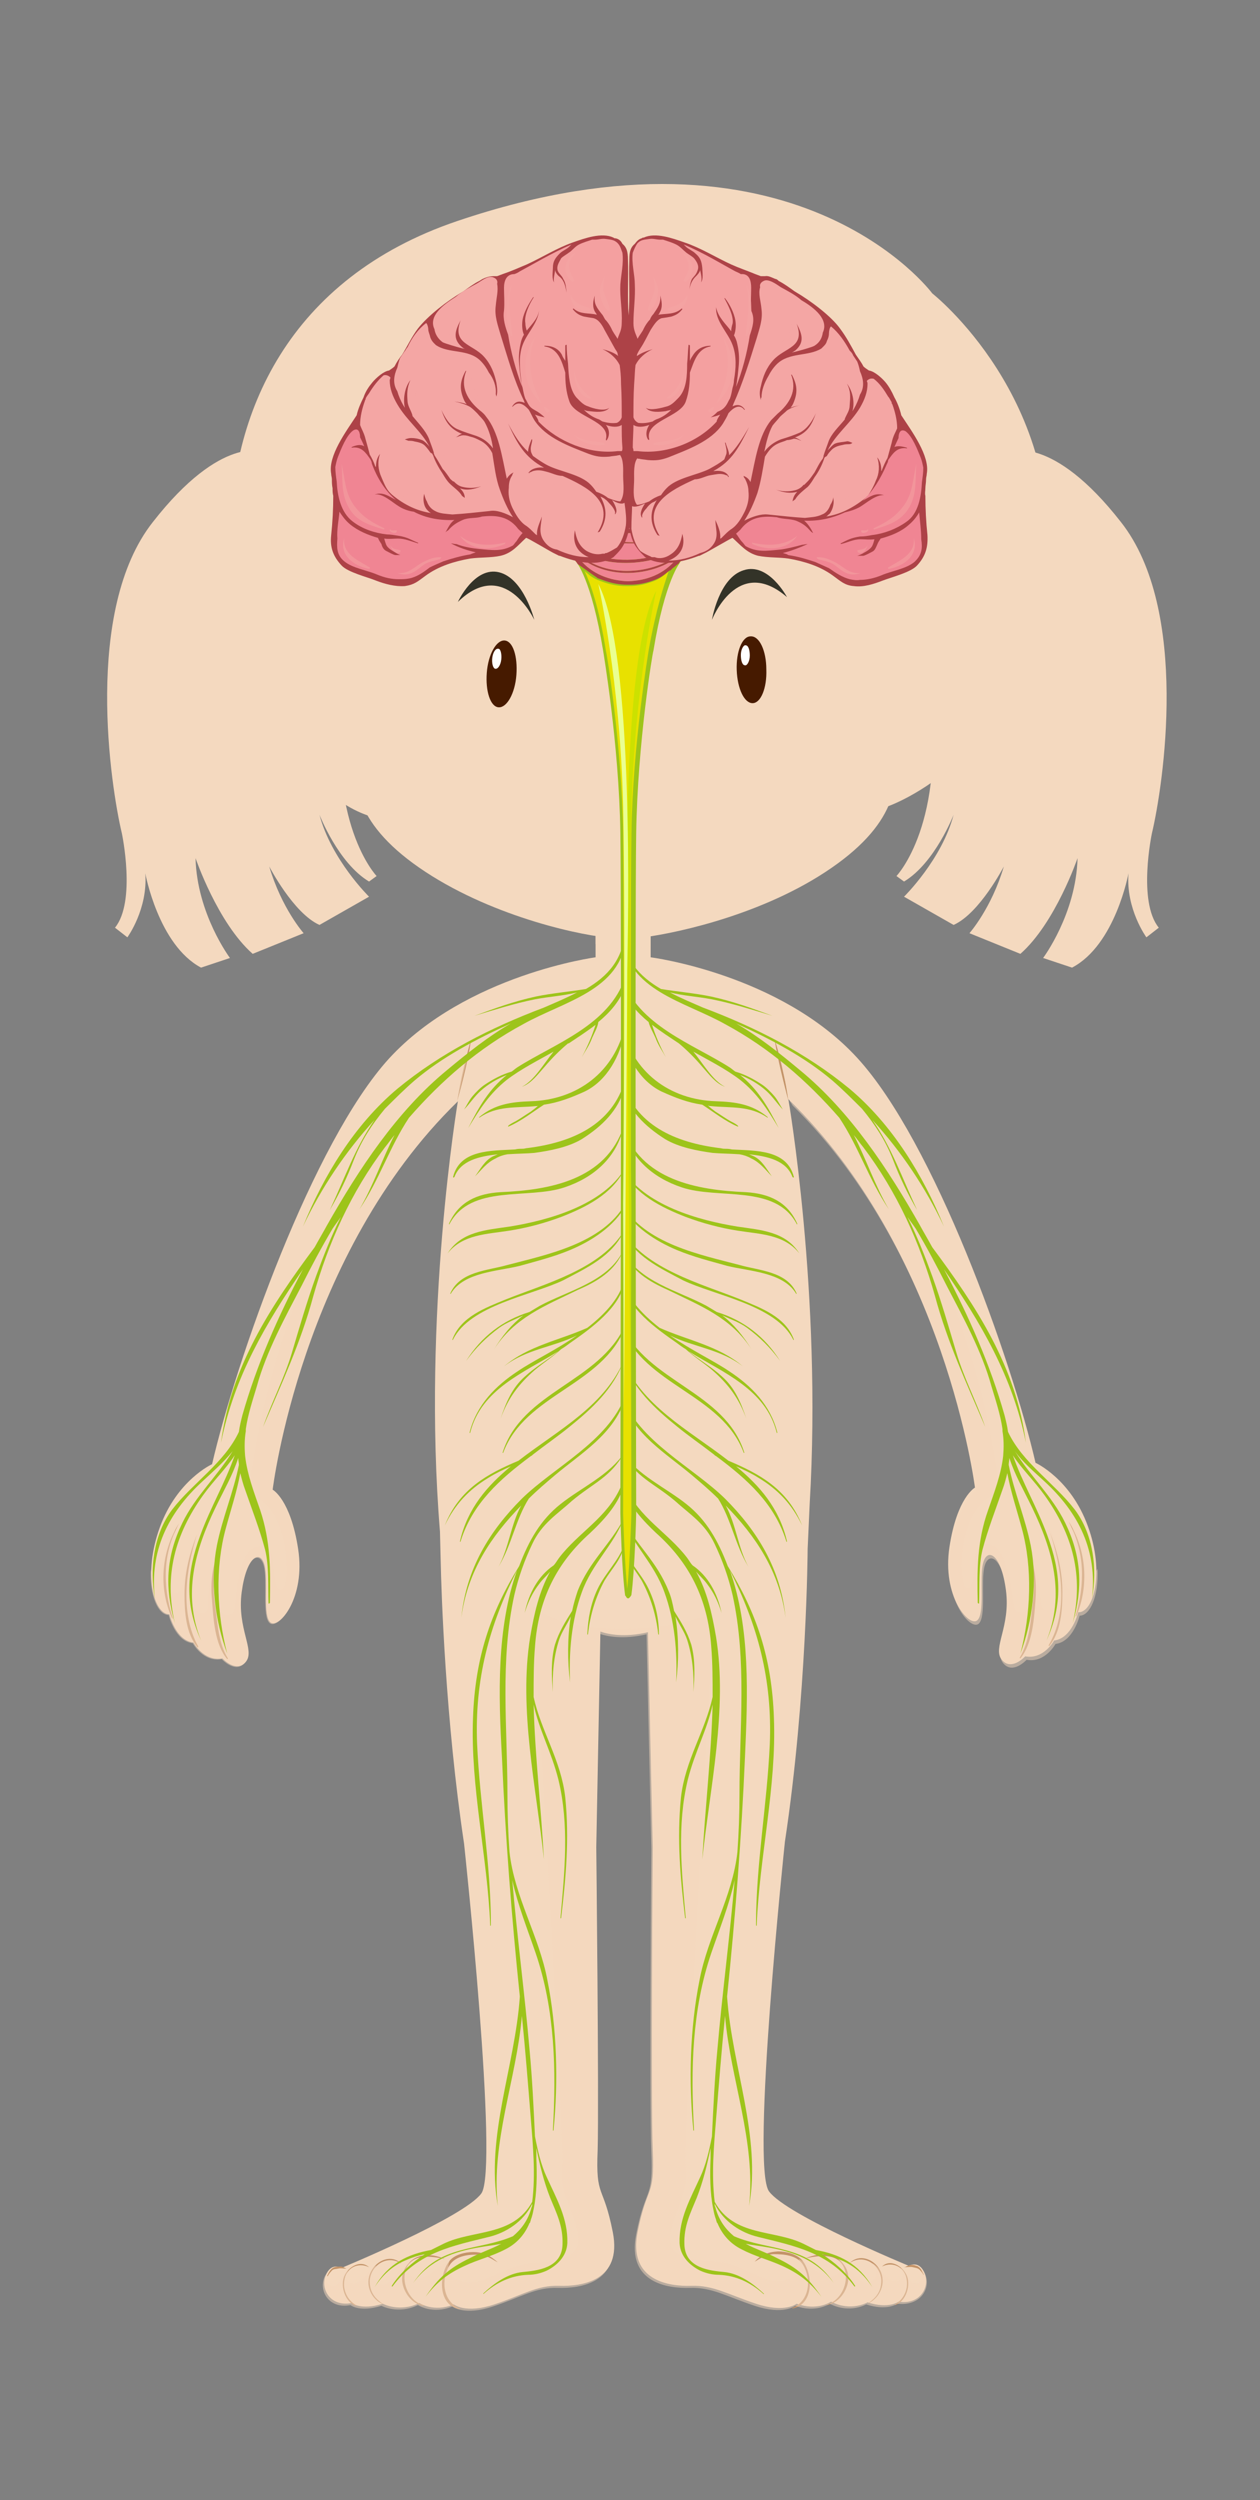 <?xml version="1.0" encoding="utf-8"?>
<!-- Generator: Adobe Illustrator 26.0.0, SVG Export Plug-In . SVG Version: 6.00 Build 0)  -->
<svg version="1.1" id="Layer_1" xmlns="http://www.w3.org/2000/svg" xmlns:xlink="http://www.w3.org/1999/xlink" x="0px" y="0px"
	 viewBox="0 0 183 363" style="enable-background:new 0 0 183 363;" xml:space="preserve">
<rect x="0" y="0" width="183" height="363" fill="#808080" stroke="none"/>
<style type="text/css">
	.st0{fill:#F4D9BF;}
	.st1{opacity:0.7;fill:#F4D9BF;enable-background:new    ;}
	.st2{fill:#C39368;}
	.st3{opacity:0.8;fill:#F4D9BF;enable-background:new    ;}
	.st4{opacity:0.5;fill:#F4D9BF;enable-background:new    ;}
	.st5{fill:#333328;}
	.st6{fill:#461A00;}
	.st7{fill:#FFFFFF;}
	.st8{fill:#9DC41A;}
	.st9{fill:#E8E100;}
	.st10{fill:#AD4247;}
	.st11{fill:#F08593;}
	.st12{fill:#CCE100;}
	.st13{fill:#F4A0A0;}
	.st14{fill:#F4A6A4;}
	.st15{opacity:0.5;fill:#F4A6A4;enable-background:new    ;}
	.st16{fill:#EAFF92;}
</style>
<g>
	<g>
		<g>
			<g>
				<g>
					<g>
						<path class="st0" d="M158,221.6c-2.5-6.9-7.6-9.2-7.6-9.2c-3.5-15.1-14.7-46.6-25.9-58.8c-11.2-12.2-30-14.6-30-14.6l0-5.6
							l-4,0l-4,0l0,5.6c0,0-18.8,2.5-30,14.7c-11.1,12.2-22.2,43.8-25.7,58.9c0,0-5.1,2.3-7.6,9.2c-2.5,6.9-0.8,12.6,1.4,12.6
							c0,0,0.9,3.8,3.5,4.1c0,0,1.5,2.8,4.2,2.3c0,0,2,2.2,3.4,0.5s-1.3-4.8-0.6-10.1c0.7-5.3,2.7-6.2,3.3-4s-0.3,7.5,0.9,8.4
							c1.2,0.9,5.1-3.5,4-10.7s-3.7-8.6-3.7-8.6s4.1-34.2,26.9-56.4c0,0-5.2,30.8-2.6,62.5l0.1,4.1c0.1,4.9,0.7,23.2,3.4,41.2
							c0,0,5.1,47.3,2.5,50.8s-20.3,10.8-20.3,10.8s-1.5-0.9-2.3,1.1c-0.8,2,0.7,4.6,3.8,4c0,0,1.3,1.1,4.5,0.1c0,0,2.4,1.3,5.3-0.1
							c0,0,2.1,1.4,5,0.2c0,0,1.7,1.4,5.9,0c4.2-1.4,6.2-2.8,9.4-2.7c3.3,0.1,9.2-0.7,7.8-7.8c-1.4-7.1-2.5-4.8-2.2-11.9
							c0.2-7.1-0.2-44-0.2-44l0.6-31.3c1.1,0.4,3.5,0.9,6.9,0.1l0.7,31.2c0,0-0.3,36.9,0,44c0.3,7.1-0.8,4.8-2.2,11.9
							s4.6,7.9,7.8,7.8c3.2-0.1,5.2,1.2,9.4,2.6c4.2,1.4,5.9,0,5.9,0c3,1.1,5-0.3,5-0.3c2.9,1.5,5.3,0.1,5.3,0.1
							c3.1,1,4.5-0.1,4.5-0.1c3.1,0.5,4.6-2.1,3.8-4.1s-2.3-1.1-2.3-1.1s-17.7-7.3-20.3-10.8c-2.7-3.5,2.3-50.8,2.3-50.8
							c3.2-21.1,3.3-42.5,3.3-42.5l0.3-6.6l0,0c1.8-30.4-3.1-58.7-3.1-58.7c22.8,22.1,27.1,56.4,27.1,56.4s-2.6,1.4-3.7,8.6
							c-1.1,7.2,2.8,11.6,4,10.7c1.2-0.9,0.3-6.2,0.9-8.4s2.6-1.3,3.3,4c0.7,5.3-2,8.4-0.6,10.1c1.4,1.7,3.4-0.5,3.4-0.5
							c2.7,0.5,4.2-2.3,4.2-2.3c2.6-0.3,3.5-4.1,3.5-4.1C158.8,234.2,160.5,228.4,158,221.6z"/>
						<path class="st1" d="M94.5,137.4l0-4l-8,0l0,3.7C88.8,138,91.7,137.9,94.5,137.4z"/>
						<g>
							<g>
								<g>
									<g>
										<path class="st2" d="M150,232.7c0.4-3,0.1-6-1.2-8.8c0,0,0,0,0,0c1.4,2.6,1.8,5.4,1.6,8.3c-0.2,2.7-0.4,6.4-2.2,8.6
											c0,0-0.1,0-0.1-0.1C149.5,238.4,149.7,235.4,150,232.7z"/>
										<path class="st2" d="M152.5,222.5C152.5,222.5,152.6,222.5,152.5,222.5c1.1,2.9,1.8,5.6,1.8,8.7c0,2.6-0.2,5.7-1.9,7.8
											c0,0-0.1,0-0.1-0.1C155.2,234,154.2,227.6,152.5,222.5z"/>
										<path class="st2" d="M155.2,220.9C155.2,220.9,155.2,220.9,155.2,220.9c2.6,4.1,3,9.4,1.1,13.8c0,0-0.1,0-0.1,0
											C157.6,230,157.6,225.4,155.2,220.9z"/>
									</g>
								</g>
								<path class="st2" d="M68.4,151c0,0-1.2,3.9-2,8.9C66.4,159.9,68,154.3,68.4,151z"/>
								<path class="st2" d="M112.5,150.9c0,0,1.3,3.9,2,8.9C114.5,159.8,113,154.3,112.5,150.9z"/>
								<g>
									<g>
										<path class="st2" d="M31.2,232.9c-0.4-3-0.1-6,1.1-8.8c0,0,0,0,0,0c-1.4,2.6-1.8,5.4-1.5,8.3c0.2,2.7,0.4,6.4,2.2,8.5
											c0,0,0.1,0,0.1-0.1C31.7,238.6,31.6,235.6,31.2,232.9z"/>
										<path class="st2" d="M28.6,222.8C28.7,222.8,28.6,222.8,28.6,222.8c-1.1,2.9-1.8,5.6-1.8,8.7c0,2.6,0.2,5.7,1.9,7.7
											c0,0,0.1,0,0.1-0.1C26.1,234.2,27,227.9,28.6,222.8z"/>
										<path class="st2" d="M26,221.2C26,221.2,25.9,221.2,26,221.2c-2.6,4.1-3,9.4-1,13.8c0,0,0.1,0,0.1,0
											C23.6,230.3,23.6,225.6,26,221.2z"/>
									</g>
								</g>
							</g>
							<g>
								<g>
									<g>
										<path class="st2" d="M68.7,327c-1.2,0-2.8,0.4-3.5,1.4c-1.5,2-1.6,6.4,1.6,6.9c0,0,0.1-0.1,0-0.1c-2.5-1-2.8-4.2-1.5-6.3
											c0.9-1.4,2.9-1.6,4.3-1.5c1.2,0.1,1.8,0.6,2.7,1.1l0,0C71.2,327.5,70.2,327,68.7,327z"/>
										<path class="st2" d="M58.8,329.4c-1.2,2,0.5,5.1,2.7,5.4c0,0,0.1-0.1,0-0.1c-2-0.5-3.2-3.1-2.6-5c0.8-2.6,3.7-2.1,5.7-1.7
											c0,0,0,0,0,0C62.5,327.1,60.1,327.1,58.8,329.4z"/>
										<path class="st2" d="M53.9,329.8c-1,1.9,0,4.1,1.8,4.8c0,0,0,0,0,0c-1.3-0.9-2-1.8-2-3.4c0.1-2.3,2.6-3.9,4.6-2.5
											c0,0,0,0,0,0C56.9,327.3,54.8,328.1,53.9,329.8z"/>
										<path class="st2" d="M50.1,330.3c-0.8,1.5,0,4,1.6,4.5c0,0,0.1,0,0-0.1c-1.2-0.7-1.9-2.1-1.7-3.5c0.2-1.9,2-2.8,3.6-2
											c0,0,0,0,0,0C52.4,328.1,50.7,329.1,50.1,330.3z"/>
										<path class="st2" d="M50.3,329.4c-0.2-0.1-0.4-0.2-0.7-0.3c-0.3,0-0.8,0-1,0.1c-0.5,0.1-0.9,0.8-1.1,1.3c0,0,0,0,0.1,0
											c0.1-0.2,0.3-0.5,0.5-0.7c0.3-0.4,0.6-0.3,1-0.4C49.5,329.3,49.8,329.4,50.3,329.4C50.3,329.4,50.3,329.4,50.3,329.4z"/>
									</g>
								</g>
							</g>
							<g>
								<g>
									<g>
										<path class="st2" d="M113,326.9c1.2,0,2.8,0.4,3.6,1.4c1.5,2,1.6,6.3-1.5,6.9c0,0-0.1-0.1,0-0.1c2.5-1,2.8-4.2,1.5-6.3
											c-0.9-1.4-2.9-1.5-4.3-1.5c-1.2,0.1-1.8,0.6-2.7,1.1l0,0C110.4,327.5,111.4,327,113,326.9z"/>
										<path class="st2" d="M122.8,329.2c1.2,2-0.4,5.1-2.7,5.5c0,0-0.1-0.1,0-0.1c2-0.5,3.2-3.1,2.6-5c-0.8-2.6-3.7-2.1-5.7-1.7
											c0,0,0,0,0,0C119.2,327,121.5,327,122.8,329.2z"/>
										<path class="st2" d="M127.8,329.6c1,1.9,0,4.1-1.8,4.9c0,0-0.1,0,0,0c1.3-0.9,2-1.8,2-3.4c-0.1-2.3-2.6-3.9-4.6-2.5
											c0,0,0,0,0,0C124.8,327.2,126.9,328,127.8,329.6z"/>
										<path class="st2" d="M131.6,330.2c0.8,1.5,0,4-1.6,4.5c0,0-0.1,0,0-0.1c1.2-0.7,1.9-2.1,1.7-3.5c-0.2-1.9-2-2.8-3.6-2
											c0,0,0,0,0,0C129.2,328,130.9,328.9,131.6,330.2z"/>
										<path class="st2" d="M131.4,329.2c0.2-0.1,0.4-0.2,0.7-0.3c0.3-0.1,0.8,0,1,0.1c0.5,0.1,0.9,0.8,1.1,1.3c0,0,0,0-0.1,0
											c-0.1-0.2-0.3-0.5-0.5-0.7c-0.3-0.3-0.6-0.3-1-0.4C132.2,329.1,131.9,329.2,131.4,329.2
											C131.4,329.3,131.3,329.2,131.4,329.2z"/>
									</g>
								</g>
							</g>
						</g>
					</g>
					<path class="st3" d="M91.7,212.4c0,0.7-0.3,1.3-0.7,1.3c-0.4,0-0.7-0.6-0.7-1.3c0-0.7,0.3-1.3,0.7-1.3
						C91.4,211.1,91.7,211.7,91.7,212.4z"/>
					<path class="st4" d="M36.1,217.1c6.1,1.2,6.1,13.1,4.9,13.6c-1.2,0.5-1.1-2-1.4-4.2c-0.2-2.2-2-2-2-2c-2.8,0.2-3.3,6.8-3.4,8.2
						c-0.1,1.4-0.2,1.7-1.2,1.8c-1,0-1.1-1.1-1.1-1.1c-1-3.5,0.9-10.1,0.9-10.1c-2,1.9-2.5,7.8-2.6,8.9c0,1.1,0.1,2-0.9,2
						c-1,0-1.4-1.4-1.4-1.4c-1.1-4.5,1.2-10.8,1.2-10.8c-1.6,1.9-2.3,6.4-2.5,7.7c-0.2,1.3-0.7,1.5-0.7,1.5c-1,0.5-1.2-0.8-1.2-0.8
						c-1-4.1,1.1-9.2,1.1-9.2c-2.3,2.9-2.4,7.8-2.5,8.3c-0.1,0.5-0.3,0.4-0.3,0.4c-0.8-0.1-1-1.3-1.1-2.1c-0.2,4,1.1,6.7,2.6,6.7
						c0,0,0.9,3.8,3.5,4.1c0,0,1.5,2.8,4.2,2.3c0,0,2,2.2,3.4,0.5s-1.3-4.8-0.6-10.1c0.7-5.3,2.7-6.2,3.3-4s-0.3,7.5,0.9,8.4
						c1.2,0.9,5.1-3.5,4-10.7s-3.7-8.6-3.7-8.6s4.1-34.2,26.9-56.4l1.4-6.1C39.4,175.7,36.1,217.1,36.1,217.1z"/>
					<path class="st4" d="M134.4,330.3c-0.1-0.3-0.2-0.5-0.4-0.7h-0.2c0,0,0.7,1.3-0.5,1.9s-1.3-1.7-2.5-2.2c0,0,0.9,1.6-0.5,1.9
						s-2.2-1.8-3.6-2.6c0,0,1.5,1.9-0.3,2.7c-1.7,0.8-2.7-2.2-4.7-3.2c0,0,1.1,1.5-0.5,2.3s-3.8-1.9-5.2-2.4c0,0,1.1,2.4-2.1,3.1
						c-3.2,0.7-5.3-2.5-10.6-2.8c-5.2-0.3-6.9-1.4-5.5-5.6c1.4-4.2,2.1-4.9,1.8-8.5c-0.3-3,3-61.8,4-80c-3.8,1.5-7.8,2.2-11.9,2.3
						c-4.8,0.1-10.4-0.2-14.3-3.3c1,16.9,4.6,78,4.3,81.1c-0.3,3.6,0.4,4.2,1.8,8.5c1.4,4.2-0.3,5.3-5.5,5.7
						c-5.2,0.3-7.4,3.5-10.6,2.8s-2.1-3-2.1-3c-1.5,0.5-3.7,3.2-5.2,2.4c-1.6-0.8-0.5-2.3-0.5-2.3c-2,0.9-2.9,4-4.6,3.2
						c-1.7-0.8-0.3-2.7-0.3-2.7c-1.4,0.8-2.1,2.9-3.6,2.6c-1.5-0.3-0.5-1.9-0.5-1.9c-1.2,0.6-1.3,2.8-2.5,2.3s-0.5-1.9-0.5-1.9h-0.1
						c-0.1,0.2-0.3,0.4-0.4,0.7c-0.8,2,0.7,4.6,3.8,4c0,0,1.3,1.1,4.5,0.1c0,0,2.4,1.3,5.3-0.1c0,0,2.1,1.4,5,0.2c0,0,1.7,1.4,5.9,0
						c4.2-1.4,6.2-2.8,9.4-2.7c3.3,0.1,9.2-0.7,7.8-7.8c-1.4-7.1-2.5-4.8-2.2-11.9c0.2-7.1-0.2-44-0.2-44l0.6-31.3
						c1.1,0.4,3.5,0.9,6.9,0.1l0.7,31.2c0,0-0.3,36.9,0,44c0.3,7.1-0.8,4.8-2.2,11.9s4.6,7.9,7.8,7.8c3.2-0.1,5.2,1.2,9.4,2.6
						c4.2,1.4,5.9,0,5.9,0c3,1.1,5-0.3,5-0.3c2.9,1.5,5.3,0.1,5.3,0.1c3.1,1,4.5-0.1,4.5-0.1C133.7,334.9,135.2,332.3,134.4,330.3z"
						/>
					<path class="st4" d="M158.1,229.4c0,0-0.2,0.2-0.3-0.4c-0.2-0.6-0.2-5.4-2.5-8.3c0,0,2.2,5.1,1.2,9.2c0,0-0.2,1.4-1.2,0.8
						c0,0-0.5-0.2-0.7-1.5s-0.9-5.8-2.5-7.7c0,0,2.4,6.2,1.3,10.8c0,0-0.3,1.5-1.3,1.5c-1,0-0.9-0.9-1-2s-0.6-7.1-2.6-8.9
						c0,0,2,6.5,0.9,10.1c0,0-0.1,1.1-1.1,1.1c-1,0-1-0.4-1.2-1.7s-0.7-7.9-3.5-8.2c0,0-1.8-0.2-2,2.1c-0.2,2.2-0.1,4.7-1.3,4.2
						c-1.2-0.5-1.3-12.4,4.9-13.6c0,0-3.4-41.4-31.9-63.1l1.4,6.1c0,0,0.2,0.2,0.4,0.6c22.5,22.1,26.7,56,26.7,56s-2.6,1.4-3.7,8.6
						c-1.1,7.2,2.8,11.6,4,10.7c1.2-0.9,0.3-6.2,0.9-8.4s2.6-1.3,3.3,4c0.7,5.3-2,8.4-0.6,10.1c1.4,1.7,3.4-0.5,3.4-0.5
						c2.7,0.5,4.2-2.3,4.2-2.3c2.6-0.3,3.5-4.1,3.5-4.1c1.5,0,2.8-2.8,2.6-6.8C159.1,228.2,158.8,229.3,158.1,229.4z"/>
				</g>
			</g>
			<g>
				<g>
					<path class="st0" d="M38.3,65.6c0,0-6.1-2.6-16.1,10.2c-10.1,12.8-6.1,38.5-4.5,45.2c0,0,2.1,9.9-1,13.7l1.8,1.4
						c0,0,3-4.1,2.6-9.3c0,0,1.9,10.4,8.1,13.7l4.2-1.4c0,0-4.8-6.4-5-14.5c0,0,3.2,9.4,8.3,13.9l7.4-3c0,0-3.2-3.6-5-9.7
						c0,0,3.5,6.8,7.3,8.5l7.2-4.1c0,0-5.5-5.4-7.2-11.9c0,0,2.7,7,7.2,9.7l1.1-0.8c0,0-7.4-7.7-4.7-27.1
						C52.8,80.8,38.3,65.6,38.3,65.6z"/>
				</g>
				<g>
					<path class="st0" d="M146.7,65.6c0,0,6.1-2.6,16.1,10.2c10.1,12.8,6.1,38.5,4.5,45.2c0,0-2.1,9.9,1,13.7l-1.8,1.4
						c0,0-3-4.1-2.6-9.3c0,0-1.9,10.4-8.2,13.7l-4.2-1.4c0,0,4.8-6.4,5-14.5c0,0-3.2,9.4-8.3,13.9l-7.4-3c0,0,3.2-3.6,5-9.7
						c0,0-3.5,6.8-7.3,8.5l-7.2-4.1c0,0,5.5-5.4,7.2-11.9c0,0-2.7,7-7.2,9.7l-1.1-0.8c0,0,7.4-7.7,4.7-27.1
						C132.2,80.8,146.7,65.6,146.7,65.6z"/>
				</g>
				<path class="st0" d="M135.4,42.6c0,0-20-27.1-69-10.5C17.4,48.7,32,111,53.4,118.4l75.5-1.3c0,0,20-6.8,23.1-33
					C154.9,57.9,135.4,42.6,135.4,42.6z"/>
				<g>
					<g>
						<path class="st0" d="M53.3,98.7c0,0-0.7-3.7-6.6-2c-5.9,1.7-6.1,17,6.6,15.7V98.7z"/>
					</g>
				</g>
				<g>
					<g>
						<path class="st0" d="M128.5,98.7c0,0,0.7-3.7,6.6-2c5.9,1.7,6.1,17-6.6,15.7V98.7z"/>
					</g>
				</g>
				<path class="st0" d="M133,73.9c-3.1-1.3-9.2-3-17.5-3.9c-0.5-6.9-2.4-10-2.4-10c0.6,4.8-0.7,9.7-0.7,9.7l0,0
					c-7.1-0.7-14.7-1.2-20.3-1.4C91.5,62.7,91.7,58,91.7,58c-1.8,4-1.7,10.2-1.7,10.2c-4-0.2-15,0.9-18.8,1.7
					C71,60.8,73.4,55,73.4,55c-3.5,4.4-5.6,15.8-5.6,15.8l0,0c-11,2.8-18.5,6.3-18.5,6.3s-0.9,8.6,1.9,18.6c0,0,2,6.7,0.8,12.3
					c-1.2,5.6-0.4,11.9,9.8,18.6s23.2,9.4,27.3,9.6c0,0,1.8,0.2,3.5,0c4.1-0.4,17.1-2.9,27.3-9.6c10.2-6.7,11-12.9,9.8-18.6
					c-1.2-5.6,0.8-12.3,0.8-12.3C133.2,85.7,133,73.9,133,73.9z"/>
				<g>
					<path class="st5" d="M66.5,87.4c0,0,2.4-5.2,6-4.3c3.6,0.9,5.1,6.9,5.1,6.9S73.3,80.8,66.5,87.4z"/>
					<path class="st5" d="M114.3,86.7c0,0-2.7-5.1-6.3-3.9c-3.6,1.1-4.6,7.2-4.6,7.2S107.1,80.5,114.3,86.7z"/>
					<g>
						<path class="st6" d="M75,98c-0.2,2.7-1.4,4.8-2.6,4.7s-1.9-2.4-1.7-5c0.2-2.7,1.4-4.8,2.6-4.7S75.2,95.3,75,98z"/>
						<path class="st7" d="M72.8,95.8c-0.1,0.8-0.5,1.4-0.9,1.3c-0.3-0.1-0.5-0.8-0.4-1.6c0.1-0.8,0.5-1.4,0.9-1.3
							C72.7,94.2,72.9,95,72.8,95.8z"/>
					</g>
					<g>
						<path class="st6" d="M111.3,97.2c0.1,2.7-0.8,4.9-2,4.9s-2.2-2.1-2.3-4.8c-0.1-2.7,0.8-4.9,2-4.9
							C110.3,92.3,111.3,94.5,111.3,97.2z"/>
						<path class="st7" d="M108.9,95.2c0,0.8-0.4,1.5-0.7,1.4c-0.4,0-0.6-0.7-0.6-1.5c0-0.8,0.4-1.5,0.7-1.4
							C108.7,93.7,108.9,94.4,108.9,95.2z"/>
					</g>
				</g>
			</g>
		</g>
		<g>
			<g>
				<path class="st8" d="M90.8,134.9c-0.2,4.4-2.6,6.9-5.7,8.7c-2.4,0.4-4.9,0.6-7.3,1.1c-3.2,0.7-5.9,1.7-8.9,2.8c0,0,0,0.1,0,0
					c3-0.9,5.8-1.8,8.8-2.4c2.1-0.4,4.1-0.5,6.1-1c-1.5,0.8-3.2,1.5-4.8,2.2c-7.7,2.9-15,6.6-21.3,11.8c-6.2,5.2-10.7,12.6-13.7,20
					c0,0,0,0,0,0c2.7-5.7,6.2-10.9,10.4-15.5c-2.8,4-4.3,8.4-6.5,13.1c0,0,0,0,0,0c1.4-2.4,2.5-4.7,3.5-7.3c1.1-2.8,2.6-5.1,4.5-7.4
					c1.4-1.4,2.8-2.8,4.3-4.1c4-3.4,8.9-6,14-8.3c-3.3,1.9-6.3,4.3-9.3,6.8c-7.3,6-12.8,14.4-17.4,22.5c-0.6,1.1-1.2,2.1-1.8,3.2
					c-6.4,8.6-12.2,17.4-13.6,28.4c0,0,0,0,0,0c1.9-9.6,6.6-17.5,11.9-25.2c-3.6,6.8-6.7,13.8-8.8,21.2c-0.2,0.8-0.4,1.6-0.5,2.4
					c-2.1,4.5-6.7,7.4-9.7,11.3c-2.7,3.6-3.3,8.6-2.5,12.9c0,0,0,0,0,0c-0.8-6.9,1.9-12.4,6.9-17c1.5-1.4,3.1-2.8,4.4-4.4
					c-2.2,3.6-5.4,6.5-7.3,10.4c-2.4,4.9-2.6,9.5-1.1,14.6c0,0,0,0,0,0c-1.6-6.9,0-12.9,4.1-18.6c1.5-2.1,3.3-3.8,4.6-5.8
					c-1.4,4-3.5,7.5-5,11.6c-2,5.4-2.3,10,0.1,15.3c0,0,0,0,0,0c-2.7-6.7-0.9-13.1,2.1-19.3c1.2-2.5,2.5-4.7,3.3-7.2
					c0,0.3,0.1,0.7,0.1,1c-0.8,4-2.4,7.7-3.2,11.7c-1,5.1-0.3,10.9,1.5,15.7c0,0,0,0,0,0c-1.5-5.7-1.8-12.4-0.2-18.2
					c0.7-2.6,1.6-5.3,2.1-8c0.2,0.8,0.4,1.6,0.7,2.4c1,2.9,2.1,5.7,2.9,8.7c0.6,2.5,0.4,5.2,0.5,7.8c0,0.1,0.2,0,0.2-0.1
					c0.1-4.7,0.1-8.9-1.4-13.4c-0.9-2.6-1.9-5.2-2.2-7.9c-0.1-1.2-0.1-2.4,0.1-3.6c0-0.1,0-0.1,0-0.2c0,0,0-0.1,0-0.1
					c0.3-2.1,1-4.2,1.6-6.2c1.4-5.1,4.1-10,6.5-14.6c1.4-2.8,2.9-5.6,4.5-8.3c0.4-0.6,0.8-1.1,1.2-1.7c-1.4,2.8-2.5,5.6-3.6,8.6
					c-1.3,3.6-2.4,7.4-3.5,11.1c-1.1,3.7-2.9,7.1-4.2,10.8c0,0,0,0,0,0c2.7-6.3,5.5-12.3,7.3-19c2.2-7.8,5.5-15.1,10.4-21.6
					c0,0,0,0,0,0c0.5-0.6,0.9-1.2,1.4-1.8c-1.8,3.5-3.1,7.4-5.1,10.8c0,0,0,0,0,0c2.9-4.3,4.4-9.1,7.2-13.3
					c4.7-5.4,10.1-10.1,16.6-13.6c5.9-3.3,14.2-4.9,14.9-12.5L90.8,134.9L90.8,134.9z"/>
				<path class="st8" d="M90.8,141.9c-2.3,7-10.4,9.7-15.7,13.1c-0.3,0.2-0.5,0.4-0.8,0.6c-1.4,0.4-2.7,1.1-3.9,1.9
					c-0.6,0.4-1.3,1.1-1.8,1.7c-0.5,0.6-0.8,1.3-1.2,1.9c0,0,0,0.1,0,0c0.8-0.8,1.5-1.9,2.4-2.7c1.1-1,2.5-1.8,3.8-2.3
					c-2.5,2-4,4.5-5.6,7.7c0,0,0,0,0,0c1.7-2.8,3.1-5,5.6-7c2.1-1.6,4.5-2.8,6.8-4.1c-1.4,1.7-2.8,4.2-4.6,5.1c0,0,0,0.1,0,0
					c1.4-0.5,2.3-1.8,3.3-2.9c1.1-1.3,2.2-2.4,3.4-3.4c0,0,0,0,0.1,0c1.2-0.8,2.6-1.7,3.9-2.7c-0.5,1.6-1.2,3.2-2,4.7
					c0,0.1,0,0.1,0,0c0.5-0.9,1.1-1.7,1.5-2.8c0.3-0.7,0.8-1.5,0.9-2.3c1.7-1.4,3.1-3,3.9-5.1L90.8,141.9L90.8,141.9z"/>
				<path class="st8" d="M90.8,148.8c-1.5,6.9-7,10.9-13.7,11.1c-2.8,0.1-5.2,0.4-7.5,2.3c0,0,0,0.1,0,0.1c2.6-1.8,5.3-1.4,8.3-1.7
					c0.1,0,0.2,0,0.3-0.1c-0.3,0.3-0.7,0.6-1.1,0.9c-0.8,0.5-1.5,1-2.2,1.4c-0.2,0.1-1,0.5-1.1,0.7c0,0,0,0,0,0s0,0,0,0c0,0,0,0,0,0
					c0,0,0,0,0,0.1c0,0,0,0,0,0c1.9-0.8,3.5-2.1,5.2-3.2c2.1-0.3,3.9-1,5.9-1.9c3.3-1.6,5.2-5.2,5.9-8.9L90.8,148.8L90.8,148.8z"/>
				<path class="st8" d="M90.8,156.8c-1.9,6.6-7.8,9.1-14.2,9.9c-0.2,0-0.4,0.1-0.7,0.1c0,0,0,0,0,0c-0.4,0-0.7,0-1.1,0.1
					c-3.5,0.2-8,0-9,4c0,0.1,0.1,0.1,0.2,0c0.9-2.4,3.6-3,6.3-3.3c-0.2,0.1-0.5,0.2-0.7,0.3c-1.2,0.6-1.8,1.8-2.6,2.9c0,0,0,0.1,0,0
					c1-1,1.7-2,3-2.6c0.5-0.3,1.1-0.5,1.7-0.6c1.4-0.1,2.8-0.1,3.9-0.2c2.2-0.3,4.9-0.8,6.9-2c3-1.9,5.3-4.2,6.2-7.4L90.8,156.8
					L90.8,156.8z"/>
				<path class="st8" d="M90.6,163.5c-2.6,7.9-10.9,9.3-17.9,9.6c-3.4,0.2-6.1,1.4-7.5,4.6c0,0.1,0.1,0.1,0.1,0
					c3.1-5.8,11.4-3.5,16.7-5.3C86.2,171,89.6,168.1,90.6,163.5C90.7,163.4,90.6,163.4,90.6,163.5z"/>
				<path class="st8" d="M90.8,169.6c-3.2,5.4-11.2,7.6-16.8,8.5c-3.4,0.5-7,0.7-9,3.9c0,0,0,0.1,0,0c2.2-2.8,5.8-2.8,8.9-3.3
					c2.6-0.4,5.2-1.1,7.6-2c3.6-1.4,7.4-3.3,9.2-6.9L90.8,169.6L90.8,169.6z"/>
				<path class="st8" d="M90.8,174.8c-3.3,5.8-11.5,7.4-17.2,8.9c-2.8,0.8-6.8,0.9-8.2,4.1c0,0.1,0.1,0.1,0.1,0
					c1.9-3.1,6.8-3.2,10-4c2.5-0.7,4.9-1.3,7.3-2.3c3.1-1.3,6.4-3.4,8.1-6.5L90.8,174.8L90.8,174.8z"/>
				<path class="st8" d="M90.7,178.6c-3.4,5.7-11.6,7.8-17.3,10.1c-2.9,1.2-6.5,2.5-7.7,5.8c0,0.1,0.1,0.1,0.1,0
					c2.5-5,11.4-6.4,16-8.6C85.2,184.1,89,182.4,90.7,178.6C90.8,178.6,90.7,178.6,90.7,178.6z"/>
				<path class="st8" d="M90.5,181.6c-2.2,4.5-8,5.8-12.1,8c-0.5,0.3-1,0.6-1.5,0.9c-3.9,1.2-7,3.6-9.2,7.1c0,0,0,0,0,0
					c1.4-1.9,2.9-3.4,4.8-4.8c1.1-0.8,2.3-1.2,3.5-1.8c-1.7,1.3-3,2.9-4.3,5c0,0,0,0,0,0c3-4.7,7.5-6.4,12.2-8.7
					C86.7,186.1,89.4,184.5,90.5,181.6C90.6,181.6,90.5,181.6,90.5,181.6z"/>
				<path class="st8" d="M90.8,185.3c-0.5,2.9-2.8,5.4-5.5,7.5c-4,1.8-8.6,2.6-12.1,5.6c0,0,0,0.1,0,0c3.2-2.5,7.2-2.8,10.6-4.5
					c-3,2.1-6.4,3.7-8.6,5.2c-3.2,2.1-6,4.9-7,8.9c0,0.1,0.1,0.1,0.1,0c1.6-6.3,7.8-8.7,12.8-11.8c-1.6,1.3-3.4,2.3-4.9,3.7
					c-1.8,1.6-2.7,3.7-3.5,6.1c0,0,0,0,0,0c1.1-3,2.6-5,5-7.1c1.2-1,2.6-1.9,3.8-3c0.5-0.3,0.9-0.6,1.3-0.9c3-2.1,7.3-5.1,8-9.1
					L90.8,185.3L90.8,185.3z"/>
				<path class="st8" d="M90.8,192.4c-3.7,8.3-15,9.6-17.8,18.5c0,0.1,0.1,0.1,0.1,0c3.2-8.5,14.4-9.7,17.7-18.2L90.8,192.4
					L90.8,192.4z"/>
				<path class="st8" d="M90.7,210.9c-2.2,3.3-6.3,5.1-9.3,7.5c-2.9,2.3-4.6,5.3-6,9c-4.2,6.8-6.4,13.4-6.7,22
					c-0.4,10.1,2.1,20.1,2.5,30.2c0,0.1,0.1,0,0.1-0.1c0-8.8-1.6-17.4-2-26.2c-0.4-9.5,1.8-17.4,5.8-25.3c-3,8.4-2.7,18.2-2.2,27.1
					c0.5,11.6,1.4,23.2,2.6,34.8c-0.7,10.2-5,20.3-3.2,30.4c0,0,0,0,0,0c-1-9.4,2.7-18.3,3.5-27.6c0.5,5,0.9,10,1.3,15
					c0.3,3.7,0.7,8,0.2,12c-2.8,5.1-8.6,4-12.9,6.1c-0.6,0.3-1.2,0.6-1.8,0.9c-3.3,0.6-6.2,1.9-8.2,5.4c0,0,0,0,0,0
					c1.2-1.8,2.6-3.1,4.5-3.9c0.9-0.4,1.8-0.7,2.8-0.9c-1.8,1.2-3.5,2.6-4.8,4.6c0,0.1,0,0.1,0.1,0.1c3.7-5,8.8-5.9,14-7.2
					c2.5-0.6,5-2.2,6.3-4.8c0,0.2,0,0.3-0.1,0.5c-0.5,1.9-1.5,3.2-2.7,4.2c-5.1,2.2-10.7,1.1-14.5,6.8c0,0,0,0.1,0,0
					c2.5-3.4,6-4.6,9.7-5.2c1.1-0.2,2.1-0.3,3.1-0.5c-1.5,0.8-3.1,1.3-4.6,2.1c-2.9,1.4-4.5,2.8-6.4,5.6c0,0,0,0.1,0,0
					c1.7-2.2,3.3-3.4,5.7-4.5c1.9-0.9,4-1.4,5.9-2.4c1.6-0.8,2.8-2.1,3.5-3.8c0,0,0.1-0.1,0.1-0.1c0-0.1,0.1-0.3,0.1-0.4
					c0.2-0.5,0.3-1,0.4-1.5c0.5-2.4,0.5-5.1,0.4-7.4c0-0.5,0-1,0-1.5c0.5,2.5,1.1,4.9,2,7.2c0.9,2.2,1.9,4.1,1.8,6.8
					c-0.1,3.5-3.8,3.8-5.8,4c-2.1,0.2-4.1,1.6-5.7,3.1c0,0,0,0.2,0,0.1c1.9-1.7,4-2.7,6.5-2.8c0.9,0,1.8-0.2,2.7-0.6
					c1.4-0.7,2.9-2,3-4c0.1-3.6-1.6-6.5-3-9.6c-0.8-1.7-1.3-3.8-1.7-5.9c-0.2-4.2-0.4-8.5-0.8-12.7c-0.7-8.1-1.8-16.3-2.5-24.5
					c0.8,3.6,2.2,7.1,3.4,10.6c2.8,8.2,3,16.9,2.5,25.7c0,0.1,0.1,0.1,0.1,0c0.7-7.1,0.5-14.8-0.9-21.8c-1.2-6.4-4.8-12.1-5.5-18.6
					c-0.2-2.8-0.3-5.6-0.3-8.4c0-9.7-1.1-19.3,1-28.9c0.6-2.6,1.5-5.1,2.6-7.4c1.4-3,3.6-4.3,5.8-6.3
					C86.2,215.3,88.7,214.5,90.7,210.9C90.7,210.9,90.7,210.9,90.7,210.9z"/>
				<path class="st8" d="M90.2,215.8c-2,4.6-6.2,6.7-9,10.4c-0.3,0.4-0.5,0.8-0.8,1.1c-2.2,1.5-3.6,4-4.2,6.9c0,0,0,0,0,0
					c0.5-1.6,1.1-2.9,2.1-4.2c0.5-0.7,1.1-1.2,1.6-1.8c-1.6,2.9-2.3,6-2.9,9.5c-1.7,10.5,0.9,21.9,2,32.3c0,0,0,0,0,0
					c-0.4-7.5-1.3-15-1.5-22.5c0.8,3.7,2.6,6.9,3.6,10.9c1.6,6.6,0.9,13.4,0.3,20.1c0,0.1,0.1,0,0.1,0c0.7-5.9,1.2-11.5,0.6-17.5
					c-0.6-5.4-3.5-9.6-4.6-14.6c0-2.4,0-4.9,0.2-7.3c0.5-7.1,3.3-12.3,8-16.5c1.8-1.7,4-4,4.8-6.6C90.5,215.6,90.3,215.6,90.2,215.8
					z"/>
				<path class="st8" d="M90.6,220.5c-2,3.8-5,6.2-6.7,10.5c-0.3,0.9-0.6,1.9-0.8,2.9c-1,1.6-1.9,3-2.5,4.9
					c-0.6,2.2-0.5,4.6-0.3,6.9c0,0,0,0,0,0c-0.1-2.6,0.1-5.1,0.9-7.6c0.4-1.2,1.2-2.3,1.7-3.4c-0.5,3.1-0.5,6.5-0.1,9.6c0,0,0,0,0,0
					c-0.2-4.4,0.2-9,1.7-13.1C86,227,89.1,224.4,90.6,220.5C90.8,220.5,90.7,220.5,90.6,220.5z"/>
				<path class="st8" d="M90.7,224.2c-0.8,2.4-2.8,4.2-3.9,6.5c-1,2.1-1.4,4.3-1.5,6.6c0,0.1,0.1,0,0.1,0c0.3-2.8,1.1-5.4,2.4-7.8
					C88.9,227.7,90.3,226.4,90.7,224.2C90.8,224.2,90.7,224.2,90.7,224.2z"/>
				<path class="st8" d="M90.8,202.7c-2.5,6.6-10.3,10.3-15,14.9c-4.7,4.7-8.1,10.2-8.8,17.3c0,0,0,0,0,0c0.9-6.8,4.4-11.9,8.7-16.3
					c-1.5,2.7-1.8,6.2-3.3,8.9c0,0,0,0,0,0c1.9-3.1,2.5-6.9,4.4-9.9c1.2-1.2,2.5-2.3,3.8-3.4c3.8-3.2,8.5-5.9,10.2-11.1L90.8,202.7
					L90.8,202.7z"/>
				<path class="st8" d="M90.8,197.1c-2.8,7-9.7,10.5-15.5,15c-4.5,1.9-8.6,4.1-10.7,9.4c0,0,0,0,0,0c1.5-3.1,3.5-5.2,6.3-6.9
					c1.1-0.7,2.2-1.2,3.3-1.7c-3.4,2.8-6.3,6.1-7.4,10.9c0,0.1,0.1,0.1,0.1,0c1.7-5.5,5.8-9.1,10.1-12.3c0.1-0.1,0.2-0.1,0.3-0.2
					c0,0,0.1-0.1,0.1-0.1c1.8-1.4,3.7-2.7,5.4-4.1c3.1-2.5,6.4-5.5,7.8-9.6L90.8,197.1L90.8,197.1z"/>
			</g>
			<g>
				<path class="st8" d="M90.3,134.9c0.2,4.4,2.6,6.9,5.7,8.7c2.4,0.4,4.9,0.6,7.3,1.1c3.2,0.7,5.9,1.7,8.9,2.8c0,0,0,0.1,0,0
					c-3-0.9-5.8-1.8-8.8-2.4c-2.1-0.4-4.1-0.5-6.1-1c1.5,0.8,3.2,1.5,4.8,2.2c7.7,2.9,15,6.6,21.3,11.8c6.2,5.2,10.7,12.6,13.7,20
					c0,0,0,0,0,0c-2.7-5.7-6.2-10.9-10.4-15.5c2.8,4,4.3,8.4,6.5,13.1c0,0,0,0,0,0c-1.4-2.4-2.5-4.7-3.5-7.3
					c-1.1-2.8-2.6-5.1-4.5-7.4c-1.4-1.4-2.8-2.8-4.3-4.1c-4-3.4-8.9-6-14-8.3c3.3,1.9,6.3,4.3,9.3,6.8c7.3,6,12.8,14.4,17.4,22.5
					c0.6,1.1,1.2,2.1,1.8,3.2c6.4,8.6,12.2,17.4,13.6,28.4c0,0,0,0,0,0c-1.9-9.6-6.6-17.5-11.9-25.2c3.6,6.8,6.7,13.8,8.8,21.2
					c0.2,0.8,0.4,1.6,0.5,2.4c2.1,4.5,6.7,7.4,9.7,11.3c2.7,3.6,3.3,8.6,2.5,12.9c0,0,0,0,0,0c0.8-6.9-1.9-12.4-6.9-17
					c-1.5-1.4-3.2-2.8-4.3-4.4c2.2,3.6,5.4,6.5,7.3,10.4c2.4,4.9,2.6,9.5,1.1,14.6c0,0,0,0,0,0c1.6-6.9,0-12.9-4.1-18.6
					c-1.5-2.1-3.3-3.8-4.6-5.8c1.4,4,3.5,7.5,5,11.6c2,5.4,2.3,10-0.1,15.3c0,0,0,0,0,0c2.7-6.7,0.9-13.1-2.1-19.3
					c-1.2-2.5-2.5-4.7-3.3-7.2c0,0.3-0.1,0.7-0.1,1c0.8,4,2.4,7.7,3.2,11.7c1,5.1,0.3,10.9-1.5,15.7c0,0,0,0,0,0
					c1.5-5.7,1.8-12.4,0.2-18.2c-0.7-2.6-1.6-5.3-2.1-8c-0.2,0.8-0.4,1.6-0.7,2.4c-1,2.9-2.1,5.7-2.9,8.7c-0.6,2.5-0.4,5.2-0.5,7.8
					c0,0.1-0.2,0-0.2-0.1c-0.1-4.7-0.1-8.9,1.5-13.4c0.9-2.6,1.9-5.2,2.2-7.9c0.1-1.2,0.1-2.4-0.1-3.6c0-0.1,0-0.1,0-0.2
					c0,0,0-0.1,0-0.1c-0.3-2.1-1-4.2-1.6-6.2c-1.4-5.1-4.1-10-6.5-14.6c-1.4-2.8-2.9-5.6-4.5-8.3c-0.4-0.6-0.8-1.1-1.2-1.7
					c1.4,2.8,2.5,5.6,3.6,8.6c1.3,3.6,2.4,7.4,3.5,11.1c1.1,3.7,2.9,7.1,4.2,10.8c0,0,0,0,0,0c-2.7-6.3-5.5-12.3-7.3-19
					c-2.2-7.8-5.5-15.1-10.4-21.6c0,0,0,0,0,0c-0.5-0.6-0.9-1.2-1.4-1.8c1.8,3.5,3.1,7.4,5.1,10.8c0,0,0,0,0,0
					c-2.9-4.3-4.4-9.1-7.2-13.3c-4.7-5.4-10.1-10.1-16.6-13.6c-5.9-3.3-14.2-4.9-14.9-12.5L90.3,134.9L90.3,134.9z"/>
				<path class="st8" d="M90.3,141.9c2.3,7,10.4,9.7,15.7,13.1c0.3,0.2,0.5,0.4,0.8,0.6c1.4,0.4,2.7,1.1,3.9,1.9
					c0.6,0.4,1.3,1.1,1.8,1.7c0.5,0.6,0.8,1.3,1.2,1.9c0,0,0,0.1,0,0c-0.8-0.8-1.5-1.9-2.4-2.7c-1.1-1-2.5-1.8-3.8-2.3
					c2.5,2,4,4.5,5.6,7.7c0,0,0,0,0,0c-1.7-2.8-3.1-5-5.6-7c-2.1-1.6-4.5-2.8-6.8-4.1c1.4,1.7,2.8,4.2,4.6,5.1c0,0,0,0.1,0,0
					c-1.4-0.5-2.3-1.8-3.3-2.9c-1.1-1.3-2.2-2.4-3.4-3.4c0,0,0,0,0,0c-1.2-0.8-2.6-1.7-3.9-2.7c0.5,1.6,1.2,3.2,2,4.7
					c0,0.1,0,0.1,0,0c-0.5-0.9-1.1-1.7-1.5-2.8c-0.3-0.7-0.8-1.5-1-2.3c-1.7-1.4-3.1-3-3.9-5.1L90.3,141.9L90.3,141.9z"/>
				<path class="st8" d="M90.3,148.8c1.5,6.9,7,10.9,13.7,11.1c2.8,0.1,5.2,0.4,7.5,2.3c0,0,0,0.1,0,0.1c-2.6-1.8-5.3-1.4-8.3-1.7
					c-0.1,0-0.2,0-0.4-0.1c0.3,0.3,0.7,0.6,1.1,0.9c0.8,0.5,1.5,1,2.2,1.4c0.2,0.1,1,0.5,1.1,0.7c0,0,0,0,0,0s0,0,0,0c0,0,0,0,0,0
					c0,0,0,0,0,0.1c0,0,0,0,0,0c-1.9-0.8-3.5-2.1-5.2-3.2c-2.1-0.3-3.9-1-5.9-1.9c-3.3-1.6-5.2-5.2-5.9-8.9L90.3,148.8L90.3,148.8z"
					/>
				<path class="st8" d="M90.3,156.8c1.9,6.6,7.8,9.1,14.2,9.9c0.2,0,0.4,0.1,0.7,0.1c0,0,0,0,0,0c0.4,0,0.7,0,1.1,0.1
					c3.5,0.2,8,0,9,4c0,0.1-0.1,0.1-0.2,0c-0.9-2.4-3.6-3-6.3-3.3c0.2,0.1,0.5,0.2,0.7,0.3c1.2,0.6,1.8,1.8,2.6,2.9c0,0,0,0.1,0,0
					c-1-1-1.7-2-3-2.6c-0.5-0.3-1.1-0.5-1.7-0.6c-1.4-0.1-2.8-0.1-3.9-0.2c-2.2-0.3-4.9-0.8-6.9-2c-3-1.9-5.3-4.2-6.2-7.4
					L90.3,156.8L90.3,156.8z"/>
				<path class="st8" d="M90.4,163.5c2.6,7.9,10.9,9.3,17.9,9.6c3.4,0.2,6.1,1.4,7.5,4.6c0,0.1-0.1,0.1-0.1,0
					c-3.1-5.8-11.4-3.5-16.7-5.3C94.8,171,91.4,168.1,90.4,163.5C90.4,163.4,90.4,163.4,90.4,163.5z"/>
				<path class="st8" d="M90.3,169.6c3.2,5.4,11.2,7.6,16.8,8.5c3.4,0.5,7,0.7,9,3.9c0,0,0,0.1,0,0c-2.2-2.8-5.8-2.8-8.9-3.3
					c-2.6-0.4-5.2-1.1-7.6-2c-3.6-1.4-7.4-3.3-9.2-6.9L90.3,169.6L90.3,169.6z"/>
				<path class="st8" d="M90.3,174.8c3.3,5.8,11.5,7.4,17.2,8.9c2.8,0.8,6.8,0.9,8.2,4.1c0,0.1-0.1,0.1-0.1,0c-1.9-3.1-6.8-3.2-10-4
					c-2.5-0.7-4.9-1.3-7.3-2.3c-3.1-1.3-6.4-3.4-8.1-6.5L90.3,174.8L90.3,174.8z"/>
				<path class="st8" d="M90.3,178.6c3.4,5.7,11.6,7.8,17.3,10.1c2.9,1.2,6.5,2.5,7.7,5.8c0,0.1-0.1,0.1-0.1,0
					c-2.5-5-11.4-6.4-16-8.6C95.8,184.1,92.1,182.4,90.3,178.6C90.3,178.6,90.3,178.6,90.3,178.6z"/>
				<path class="st8" d="M90.5,181.6c2.2,4.5,8,5.8,12.1,8c0.5,0.3,1,0.6,1.5,0.9c3.9,1.2,7,3.6,9.2,7.1c0,0,0,0,0,0
					c-1.4-1.9-2.9-3.4-4.8-4.8c-1.1-0.8-2.3-1.2-3.6-1.8c1.7,1.3,3,2.9,4.3,5c0,0,0,0,0,0c-3-4.7-7.5-6.4-12.2-8.7
					C94.3,186.1,91.6,184.5,90.5,181.6C90.5,181.6,90.5,181.6,90.5,181.6z"/>
				<path class="st8" d="M90.3,185.3c0.5,2.9,2.8,5.4,5.5,7.5c4,1.8,8.6,2.6,12.1,5.6c0,0,0,0.1,0,0c-3.2-2.5-7.2-2.8-10.6-4.5
					c3,2.1,6.4,3.7,8.6,5.2c3.2,2.1,6,4.9,7,8.9c0,0.1-0.1,0.1-0.1,0c-1.6-6.3-7.8-8.7-12.8-11.8c1.6,1.3,3.4,2.3,4.9,3.7
					c1.8,1.6,2.7,3.7,3.5,6.1c0,0,0,0,0,0c-1.1-3-2.6-5-5-7.1c-1.2-1-2.6-1.9-3.8-3c-0.5-0.3-0.9-0.6-1.3-0.9c-3-2.1-7.3-5.1-8-9.1
					L90.3,185.3L90.3,185.3z"/>
				<path class="st8" d="M90.3,192.4c3.7,8.3,15,9.6,17.8,18.5c0,0.1-0.1,0.1-0.1,0c-3.2-8.5-14.4-9.7-17.7-18.2L90.3,192.4
					L90.3,192.4z"/>
				<path class="st8" d="M90.4,210.9c2.2,3.3,6.3,5.1,9.3,7.5c2.9,2.3,4.6,5.3,6,9c4.2,6.8,6.4,13.4,6.7,22
					c0.4,10.1-2.1,20.1-2.5,30.2c0,0.1-0.1,0-0.1-0.1c0-8.8,1.6-17.4,2-26.2c0.4-9.5-1.8-17.4-5.8-25.3c3,8.4,2.6,18.2,2.2,27.1
					c-0.5,11.6-1.4,23.2-2.6,34.8c0.7,10.2,5,20.3,3.2,30.4c0,0,0,0,0,0c1-9.4-2.7-18.3-3.5-27.6c-0.5,5-0.9,10-1.3,15
					c-0.3,3.7-0.7,8-0.2,12c2.8,5.1,8.6,4,12.9,6.1c0.6,0.3,1.2,0.6,1.8,0.9c3.3,0.6,6.2,1.9,8.2,5.4c0,0,0,0,0,0
					c-1.2-1.8-2.6-3.1-4.5-3.9c-0.9-0.4-1.8-0.7-2.8-0.9c1.8,1.2,3.5,2.6,4.8,4.6c0,0.1,0,0.1-0.1,0.1c-3.7-5-8.8-5.9-14-7.2
					c-2.5-0.6-5-2.2-6.3-4.8c0,0.2,0,0.3,0.1,0.5c0.5,1.9,1.5,3.2,2.7,4.2c5.1,2.2,10.7,1.1,14.5,6.8c0,0,0,0.1,0,0
					c-2.5-3.4-6-4.6-9.7-5.2c-1.1-0.2-2.1-0.3-3.1-0.5c1.5,0.8,3.1,1.3,4.6,2.1c2.9,1.4,4.5,2.8,6.4,5.6c0,0,0,0.1,0,0
					c-1.7-2.2-3.3-3.4-5.7-4.5c-2-0.9-4-1.4-5.9-2.4c-1.6-0.8-2.8-2.1-3.5-3.8c0,0-0.1-0.1-0.1-0.1c0-0.1-0.1-0.3-0.1-0.4
					c-0.2-0.5-0.3-1-0.4-1.5c-0.5-2.4-0.5-5.1-0.4-7.4c0-0.5,0-1,0-1.5c-0.5,2.5-1.1,4.9-2,7.2c-0.9,2.2-1.9,4.1-1.8,6.8
					c0.1,3.5,3.8,3.8,5.8,4c2.1,0.2,4.1,1.6,5.7,3.1c0.1,0,0,0.2,0,0.1c-1.9-1.7-4-2.7-6.5-2.8c-0.9,0-1.8-0.2-2.7-0.6
					c-1.4-0.7-2.9-2-3-4c-0.1-3.6,1.6-6.5,3-9.6c0.8-1.7,1.3-3.8,1.7-5.9c0.2-4.2,0.4-8.5,0.8-12.7c0.7-8.1,1.8-16.3,2.5-24.5
					c-0.8,3.6-2.2,7.1-3.4,10.6c-2.8,8.2-3,16.9-2.5,25.7c0,0.1-0.1,0.1-0.1,0c-0.7-7.1-0.5-14.8,0.9-21.8
					c1.2-6.4,4.8-12.1,5.5-18.6c0.2-2.8,0.3-5.6,0.3-8.4c0-9.7,1.1-19.3-1-28.9c-0.6-2.6-1.5-5.1-2.6-7.4c-1.4-3-3.6-4.3-5.8-6.3
					C94.9,215.3,92.3,214.5,90.4,210.9C90.3,210.9,90.4,210.9,90.4,210.9z"/>
				<path class="st8" d="M90.8,215.8c2,4.6,6.2,6.7,9,10.4c0.3,0.4,0.5,0.8,0.8,1.1c2.2,1.5,3.6,4,4.2,6.9c0,0,0,0,0,0
					c-0.5-1.6-1.1-2.9-2.1-4.2c-0.5-0.7-1.1-1.2-1.6-1.8c1.6,2.9,2.3,6,2.9,9.5c1.7,10.5-0.9,21.9-2,32.3c0,0,0,0,0,0
					c0.4-7.5,1.3-15,1.5-22.5c-0.8,3.7-2.6,6.9-3.6,10.9c-1.6,6.6-0.9,13.4-0.3,20.1c0,0.1-0.1,0-0.1,0c-0.7-5.9-1.2-11.5-0.6-17.5
					c0.6-5.4,3.5-9.6,4.6-14.6c0-2.4,0-4.9-0.2-7.3c-0.5-7.1-3.3-12.3-8-16.5c-1.8-1.7-4-4-4.8-6.6
					C90.5,215.6,90.8,215.6,90.8,215.8z"/>
				<path class="st8" d="M90.4,220.5c2,3.8,5,6.2,6.7,10.5c0.4,0.9,0.6,1.9,0.8,2.9c1,1.6,1.9,3,2.5,4.9c0.6,2.2,0.5,4.6,0.3,6.9
					c0,0,0,0,0,0c0.1-2.6-0.1-5.1-0.9-7.6c-0.4-1.2-1.2-2.3-1.7-3.4c0.5,3.1,0.5,6.5,0.1,9.6c0,0,0,0,0,0c0.2-4.4-0.2-9-1.7-13.1
					C95,227,92,224.4,90.4,220.5C90.3,220.5,90.4,220.5,90.4,220.5z"/>
				<path class="st8" d="M90.3,224.2c0.8,2.4,2.8,4.2,3.9,6.5c1,2.1,1.5,4.3,1.5,6.6c0,0.1-0.1,0-0.1,0c-0.3-2.8-1.1-5.4-2.4-7.8
					C92.1,227.7,90.8,226.4,90.3,224.2C90.3,224.2,90.3,224.2,90.3,224.2z"/>
				<path class="st8" d="M90.3,202.7c2.5,6.6,10.3,10.3,15,14.9c4.7,4.7,8.1,10.2,8.8,17.3c0,0,0,0,0,0c-0.9-6.8-4.4-11.9-8.7-16.3
					c1.5,2.7,1.8,6.2,3.3,8.9c0,0,0,0,0,0c-1.9-3.1-2.5-6.9-4.4-9.9c-1.2-1.2-2.5-2.3-3.8-3.4c-3.8-3.2-8.5-5.9-10.2-11.1
					L90.3,202.7L90.3,202.7z"/>
				<path class="st8" d="M90.3,197.1c2.8,7,9.7,10.5,15.5,15c4.5,1.9,8.6,4.1,10.7,9.4c0,0,0,0,0,0c-1.5-3.1-3.5-5.2-6.3-6.9
					c-1.1-0.7-2.2-1.2-3.3-1.7c3.4,2.8,6.3,6.1,7.4,10.9c0,0.1-0.1,0.1-0.1,0c-1.7-5.5-5.8-9.1-10.1-12.3c-0.1-0.1-0.2-0.1-0.3-0.2
					c0,0-0.1-0.1-0.1-0.1c-1.8-1.4-3.7-2.7-5.4-4.1c-3.1-2.5-6.4-5.5-7.8-9.6L90.3,197.1L90.3,197.1z"/>
			</g>
			<g>
				<g>
					<path class="st8" d="M95.3,74.3c-1.8-0.7-3.9-0.9-5.9-0.5c0,0,0,0,0,0c-3.4,0.7-7.8,1.8-6.8,5.7c0.2,0.8,0.6,1.5,1.1,2.1l0,0
						c0,0,2.2,2.5,3.9,12.9c0,0.1,2.3,13.4,2.5,26.4c0.2,13,0,97.9,0,98.8c0,0.4,0.2,8.4,0.7,12c0,0,0.1,0,0.1,0.1
						c0.1,0.2,0.3,0.4,0.5,0.2c0.1-0.1,0.2-0.2,0.3-0.4c0.5-3.6,0.7-11.6,0.7-11.9c0-0.9-0.2-85.8,0-98.8c0.2-13,2.4-26.3,2.5-26.4
						c1.7-10.4,3.9-12.8,3.9-12.9l0,0c0.5-0.7,1-1.4,1.2-2.2C100.7,76.4,98.1,75.1,95.3,74.3z"/>
					<path class="st9" d="M94.2,94.5c0,0.1-2.3,13.5-2.5,26.5c-0.2,13,0,97.9,0,98.8c0,0.1-0.2,7-0.6,10.9
						c-0.4-3.9-0.6-10.8-0.6-10.9c0-0.9,0.2-85.8,0-98.8c-0.2-13-2.4-26.3-2.5-26.5c-1-6.4-2.3-9.9-3.1-11.6
						c0.2,0.2,0.5,0.4,0.7,0.6c0.5,0.4,1.1,0.7,1.7,0.9c1.3,0.5,2.5,0.7,3.6,0.7c0.1,0,0.1,0,0.2,0s0.1,0,0.2,0
						c1.2,0,2.3-0.2,3.6-0.7c0.5-0.2,0.9-0.4,1.3-0.7c0.3-0.2,0.6-0.5,0.9-0.7C96.5,84.8,95.3,88.3,94.2,94.5z"/>
					<path class="st10" d="M95.3,74.3c-1.8-0.7-3.9-0.9-5.9-0.5c0,0,0,0,0,0c-3.4,0.7-7.8,1.8-6.8,5.7c0.2,0.8,0.6,1.5,1.1,2.1l0,0
						c0,0,0.1,0.1,0.2,0.3c0.9,0.6,1.8,1.3,2.7,1.9c0.1,0,0.1,0.1,0.1,0.1c0.2,0.1,0.5,0.2,0.8,0.3c1.3,0.5,2.5,0.7,3.6,0.7
						c0.1,0,0.1,0,0.2,0s0.1,0,0.2,0c1.2,0,2.3-0.2,3.6-0.7c0.5-0.2,0.9-0.4,1.3-0.7c0.3-0.2,0.6-0.5,0.9-0.7c0,0,0,0.1,0,0.1
						c0.1-0.1,0.2-0.2,0.3-0.3c0,0,0.1-0.1,0.1-0.1c0.3-0.2,0.6-0.5,0.9-0.7c0.1-0.2,0.2-0.3,0.2-0.3l0,0c0.5-0.7,1-1.4,1.2-2.2
						C100.7,76.4,98.1,75.1,95.3,74.3z M87.9,74.5c1-0.2,2.1-0.2,3.2-0.2c1.4,0,2.8,0.3,4.2,0.4c0.1,0,0.2,0.1,0.3,0.1
						c-2.9,0.6-6.3,0.8-9.3,0.3C86.8,74.9,87.3,74.7,87.9,74.5z M86,75.2c1.6,0.6,4.1,0.4,5.7,0.4c1.3-0.1,3.2,0,4.3-0.6
						c0.7,0.3,1.4,0.6,2,1c-2.1,0.8-4.9,0.8-7.1,0.8c-1.8,0-4.9,0.2-6.6-0.6C84.7,75.9,85.3,75.5,86,75.2z M84.2,76.3
						c3.5,1.5,10.7,1.5,14-0.1c0.4,0.3,0.7,0.6,1,1c-4.2,2.4-11.4,1.7-15.7-0.1C83.6,76.8,83.9,76.5,84.2,76.3z M98.2,81.2
						c-1.8,2.2-4.3,3.1-7,3.2c-2.6-0.1-5.2-1-7-3.2c-0.3-0.3-0.5-0.6-0.6-0.9c3.7,3.8,10.6,3.7,14.8,0.6
						C98.4,81,98.3,81.1,98.2,81.2z M98.8,80.4C94.4,83.6,87.6,84,83.5,80C83.2,79.5,83,79,83,78.5c2.8,4.5,12.9,4,16.4,0.4
						C99.4,79.3,99.2,79.8,98.8,80.4z M83,78.3c0-0.4,0.1-0.7,0.3-1.1c2.2,1.8,6.5,1.7,9.1,1.7c2.2,0,4.9-0.3,6.8-1.5
						c0.1,0.3,0.2,0.7,0.2,1C95.8,82,86.5,82.5,83,78.3z"/>
				</g>
				<g>
					<path class="st11" d="M87.9,74.5c1-0.2,2.1-0.2,3.2-0.2c1.4,0,2.8,0.3,4.2,0.4c0.1,0,0.2,0.1,0.3,0.1c-2.9,0.6-6.3,0.8-9.3,0.3
						C86.8,74.9,87.3,74.7,87.9,74.5z"/>
					<path class="st11" d="M86,75.2c1.6,0.6,4.1,0.4,5.7,0.4c1.3-0.1,3.2,0,4.3-0.6c0.7,0.3,1.4,0.6,2,1c-2.1,0.8-4.9,0.8-7.1,0.8
						c-1.8,0-4.9,0.2-6.6-0.6C84.7,75.9,85.3,75.5,86,75.2z"/>
					<path class="st11" d="M84.2,76.3c3.5,1.5,10.7,1.5,14-0.1c0.4,0.3,0.7,0.6,1,1c-4.2,2.4-11.4,1.7-15.7-0.1
						C83.6,76.8,83.9,76.5,84.2,76.3z"/>
					<path class="st11" d="M98.2,81.2c-1.8,2.2-4.3,3.1-7,3.2c-2.6-0.1-5.2-1-7-3.2c-0.3-0.3-0.5-0.6-0.6-0.9
						c3.7,3.8,10.6,3.7,14.8,0.6C98.4,81,98.3,81.1,98.2,81.2z"/>
					<path class="st11" d="M98.8,80.4C94.4,83.6,87.6,84,83.5,80C83.2,79.5,83,79,83,78.5c2.8,4.5,12.9,4,16.4,0.4
						C99.4,79.3,99.2,79.8,98.8,80.4z"/>
					<path class="st11" d="M83,78.3c0-0.4,0.1-0.7,0.3-1.1c2.2,1.8,6.5,1.7,9.1,1.7c2.2,0,4.9-0.3,6.8-1.5c0.1,0.3,0.2,0.7,0.2,1
						C95.8,82,86.5,82.5,83,78.3z"/>
				</g>
			</g>
			<path class="st12" d="M95.3,85.8c0,0-3.2,14.2-3.6,32.1c-0.4,17.9,0,57.8,0,57.8l-0.1,30.2c0,0-0.5-57.9-0.5-64
				C91.1,135.8,90,95.8,95.3,85.8z"/>
			<g>
				<path class="st10" d="M134.4,70.9c0-0.4,0.1-0.8,0.1-1.3c0-0.3,0.1-0.5,0.1-0.8c0.5-2.6-2.2-6.2-3.7-8.5c-0.2-0.9-0.6-1.9-1-2.6
					c-0.4-0.9-0.8-1.6-1.3-2.2c-0.5-0.6-1.6-1.6-2.4-1.7c-0.3-0.2-0.6-0.4-0.8-0.6c-0.3-0.6-0.7-1.1-1.1-1.7
					c-0.7-1.3-1.4-2.6-2.3-3.8c-1.3-1.8-4.2-4-6.6-5.4c-0.7-0.5-1.5-1.1-2.3-1.5c-0.1-0.1-0.3-0.3-0.5-0.3c-0.5-0.2-1-0.5-1.5-0.4
					c-0.2,0-0.4,0-0.6,0c-0.3-0.1-0.5-0.2-0.8-0.3c-1.2-0.5-2.4-0.9-3.5-1.4c-2.2-1-4.4-2.4-6.8-3.2c-1.7-0.6-4.2-1.5-5.9-0.7
					c-0.1,0-0.2,0-0.3,0.1c-0.4,0.1-0.7,0.4-1,0.8c-0.6,0.5-0.8,1.1-0.8,2.3c-0.1,2.7,0.1,5.4-0.1,8.1c0,0.4,0,0.8,0,1.2
					c0-0.4,0-0.8,0-1.2c-0.2-2.7,0-5.4-0.1-8.1c0-1.2-0.2-1.8-0.8-2.3c-0.2-0.4-0.5-0.7-1-0.8c-0.1,0-0.2,0-0.3-0.1
					c-1.7-0.8-4.2,0.1-5.9,0.7c-2.3,0.8-4.5,2.2-6.7,3.2c-1.2,0.5-2.3,1-3.5,1.4c-0.3,0.1-0.5,0.2-0.8,0.3c-0.2,0-0.5,0-0.6,0
					c-0.5,0-1.1,0.2-1.5,0.4c-0.2,0.1-0.3,0.2-0.5,0.3c-0.8,0.4-1.6,1-2.3,1.5c-2.4,1.4-5.2,3.6-6.6,5.4c-0.9,1.2-1.5,2.5-2.3,3.8
					c-0.4,0.5-0.8,1.1-1.1,1.7c-0.2,0.2-0.5,0.4-0.8,0.6c-0.8,0.1-1.9,1.1-2.4,1.7s-1,1.3-1.3,2.2c-0.4,0.8-0.8,1.7-1,2.6
					c-1.5,2.3-4.2,5.9-3.7,8.5c0,0.3,0.1,0.5,0.1,0.8c0,0.4,0,0.8,0.1,1.3c0,0.4,0,0.7,0.1,1.1c0,1.9-0.1,3.8-0.3,5.7
					c-0.2,1.8,0.3,3.1,1.5,4.4c0.9,1,3.8,1.7,5,2.2c1.3,0.5,2.8,0.9,4.2,0.8c1.4-0.2,1.9-0.7,3-1.5c1.9-1.4,4.2-2.1,6.5-2.5
					c1.5-0.2,3-0.1,4.4-0.4c1.7-0.4,2.5-1.5,3.7-2.6c0.1-0.1,3.7,2.1,4.2,2.3c0.2,0.1,0.4,0.2,0.6,0.3c0,0,0,0,0.1,0
					c2.6,1,5.5,1.6,7.8,0.2c0.4-0.4,0.8-0.8,1.1-1.2c0.7-1,1-2,1.2-3.1c0.2,1.1,0.4,2.1,1.2,3.1c0.3,0.4,0.7,0.8,1.1,1.2
					c2.2,1.4,5.2,0.8,7.8-0.2c0,0,0,0,0.1,0c0.2-0.1,0.4-0.2,0.6-0.3c0.5-0.2,4.2-2.4,4.2-2.3c1.2,1.1,2.1,2.2,3.7,2.6
					c1.5,0.3,3,0.2,4.4,0.4c2.3,0.4,4.6,1.1,6.5,2.5c1.1,0.8,1.7,1.4,3,1.5c1.4,0.2,2.9-0.3,4.2-0.8c1.3-0.5,4.1-1.2,5-2.2
					c1.2-1.3,1.6-2.6,1.5-4.4c-0.2-1.9-0.3-3.8-0.3-5.7C134.3,71.6,134.4,71.3,134.4,70.9z"/>
				<g>
					<g>
						<g>
							<path class="st13" d="M73.2,45.1c0.1-1.2,0-2.2,0-3.3c0-1.1,0.4-2,1.5-2c0.3-0.1,0.5-0.2,0.8-0.4c1.7-0.9,4.7-2.7,7.5-3.9
								c-0.1,0.1-0.2,0.2-0.3,0.3c-0.4,0.4-1,0.6-1.4,1c-0.7,0.7-1,1.2-1,2.1c0,0.5-0.2,1.7,0.2,2.1c0,0,0,0,0,0
								c-0.2-0.4,0.1-1.3,0.1-1.7c0,0,0-0.1,0-0.1c0.1,0.4,0.4,0.8,0.7,1c0.7,0.6,0.8,1.4,1,2.3c0,0,0,0,0,0c-0.1-0.7-0.1-1.4-0.5-2
								c-0.2-0.5-0.6-0.7-0.8-1.2c-0.2-0.7,0.2-1.2,0.5-1.8c0.3-0.3,0.7-0.5,1.1-0.8c0.5-0.3,0.9-0.9,1.5-1.2
								c0.6-0.3,1.3-0.5,1.9-0.7c0.1,0,0.3,0,0.4,0c0.6,0,1-0.2,1.6-0.1c0.7,0.1,1.2,0.1,1.7,0.6c0.4,0.4,0.5,0.9,0.7,1.4
								c0.2,1.5-0.2,3.2-0.3,4.6c-0.1,1.9,0.3,3.7,0.2,5.6c0,1.1-0.4,1.6-0.6,2.3c-0.3-0.5-0.7-1-0.9-1.5c-0.2-0.4-0.5-0.9-0.9-1.3
								c-0.2-0.3-0.3-0.6-0.5-0.8c-0.7-0.9-1.2-1.5-1-2.7c0,0,0,0,0,0c-0.3,0.8-0.4,1.8,0.1,2.5c0.1,0.1,0.1,0.2,0.2,0.3
								c-1.2-0.3-2.4,0-3.4-0.9c0,0-0.1,0-0.1,0.1c0.4,0.5,0.8,0.8,1.4,1c0.2,0.1,1.7,0.3,1.6,0.3c0.8,0.2,1.3,1.1,1.6,1.7
								c0.5,0.9,1,1.8,1.5,2.7c0.1,0.2,0.3,0.4,0.4,0.7c0,0.1,0,0.2,0.1,0.4c-0.6-0.5-1.5-0.8-2.3-1c0,0,0,0,0,0
								c1.1,0.5,2,1.3,2.5,2.3c0.1,0.8,0.2,1.5,0.2,2.8c0.1,1.6,0.1,3.2,0.1,4.8c-0.1,0.3-0.3,0.6-0.7,0.8c-0.7,0.1-1.4,0-2.1-0.2
								c-0.2-0.1-0.3-0.2-0.5-0.3c-0.9-0.3-1.6-0.8-2.2-1.4c0.2,0.1,0.5,0.2,0.8,0.2c0.8,0.1,2.3,0.3,2.9-0.5c0,0,0,0,0,0
								c-0.7,0.6-2.4,0.1-3.1-0.2c-0.7-0.2-1.2-0.8-1.7-1.3c0,0,0,0,0,0c-1-1.2-1.1-3.1-1.2-4.9c-0.1-0.9-0.2-1.8-0.2-2.7
								c0-0.1-0.2,0-0.2,0.1c0,0.8,0,1.5,0,2.2c-0.2-0.3-0.4-0.6-0.5-0.9c-0.5-0.9-1.4-1.3-2.5-1.3c0,0-0.1,0.1,0,0.1
								c2,0.3,2.5,2.2,3,3.8c0,1.4,0.1,2.8,0.6,4.2c0.8,2.3,6,2.8,5.3,5.5c0,0.2,0.1,0.2,0.2,0c0.4-0.7,0.3-1.5-0.2-2.1
								c0.8,0.3,1.7,0.4,2.3,0c0,1.1,0,2.2,0.1,3.3c0,0.2,0,0.4-0.1,0.5c-0.2,0-0.3,0-0.6,0c-4.1,0.5-8.6-1.3-11.5-4.3
								c0,0,0,0,0-0.1c-0.1-0.3-0.3-0.6-0.5-0.9c0.5,0.2,0.9,0.3,1.4,0.4c-0.3-0.3-0.7-0.6-1-0.8c-0.5-0.3-1-0.5-1.3-1
								c-0.2-0.3-0.3-0.6-0.5-0.9c-0.2-0.5-0.3-1.1-0.4-1.6c-0.1-0.3-0.2-0.7-0.2-1.1c-0.2-1.6-0.4-3.5,0.2-5.1
								c0.7-1.9,2.5-3.4,2.4-5.5C78.4,46,77.3,47,76.5,48c-0.1-0.3-0.2-0.7-0.2-1.1c-0.2-1.1,0.6-2.8,1.2-3.7c0-0.1,0-0.1-0.1,0
								c-0.6,0.9-1.3,2.1-1.5,3.2c-0.1,0.6-0.1,1.6,0.2,2.2c-0.2,0.3-0.3,0.6-0.4,0.9c-0.3,1.2-0.4,2.2-0.3,3.4
								c0.1,1.1,0.2,2.2,0.4,3.2c-0.9-2.4-1.6-5-2-7.5C73.4,47.5,73,46.3,73.2,45.1z"/>
							<path class="st11" d="M75,78.6c-0.2,0.2-0.3,0.4-0.5,0.6c-1.6,0.9-3,0.7-5,0.5c-1-0.1-2.2-0.3-3.2-0.7
								c-0.3,0-0.6-0.1-0.8-0.1c1.1,0.6,2.3,1,3.6,1.3c-0.3,0.1-0.6,0.2-0.8,0.3c-1.3,0.2-2.7,0.6-3.9,1c-0.7,0.3-1.4,0.6-2,0.9
								c-0.9,0.7-1.9,1.4-3,1.6c-0.5,0.1-1,0.1-1.5,0.1c-1,0-2-0.2-3.2-0.7c-1.4-0.6-3.5-0.9-4.7-1.9c-1.1-0.9-1.1-2-1-3.3
								c-0.1-1.3,0.2-2.7,0.3-3.9c0.4,0.6,0.8,1.2,1.5,1.8c1.2,1,2.7,1.6,4.1,2c0.1,0.3,0.3,0.6,0.5,0.9c0.1,0.4,0.3,0.8,0.7,1
								c0.4,0.2,0.9,0.5,1.3,0.6c0,0,0.1,0,0.1,0c0.3,0,0.5,0,0.8,0c0,0,0,0,0,0c-0.1,0.1-0.8-0.3-0.9-0.4c-0.4-0.2-0.9-0.5-1.2-0.9
								c-0.2-0.3-0.3-0.8-0.4-1.1c0.7,0.1,1.4,0,2,0c1,0,1.9,0.4,2.9,0.7c0,0,0.1-0.1,0-0.1c-1-0.4-1.5-0.8-2.8-1
								c-0.6-0.1-1.2-0.2-1.7-0.2c-1.8-0.2-3.6-0.8-5-1.9c-1.7-1.3-2.2-3.7-2.3-5.8c-0.1-0.7-0.2-1.4-0.2-2.1c0.1-0.5,0.2-1,0.4-1.5
								c0.4-1,1.2-3.1,2.2-3.8c0,0,0,0,0,0c0,0,0,0,0,0s0,0,0,0c0.8-0.5,1,0.4,1,1c0.2,0.4,0.4,0.8,0.6,1.3
								c-0.5-0.3-1.1-0.2-1.8,0.1c0,0-0.1,0.1,0,0.1c1.4-0.2,2,0.7,2.7,1.7c0.1,0.2,0.2,0.4,0.2,0.6c0.8,2.2,2,4,3.5,5.3
								c0,0,0,0,0,0c-1.1-0.6-1.9-1.2-3.1-0.8c0,0,0,0,0,0c1.2-0.2,2.5,1.1,3.5,1.7c0.6,0.4,1.4,0.7,2.2,0.8
								c1.7,0.9,3.7,1.3,5.9,1.2l0,0c-0.6,0.4-0.9,1.1-1.3,1.8c0.1-0.1,0.2-0.2,0.4-0.3c0.6-0.7,1.2-1.1,2.1-1.5
								c0.9-0.4,2-0.2,2.8-0.5c1.9-0.2,3.7-0.1,5.1,1.6c0.2,0.3,0.5,0.5,0.8,0.8C75.5,77.8,75.2,78.3,75,78.6z"/>
							<path class="st14" d="M90.9,76.3c-0.2,1.2-0.6,2.4-1.3,3.2c-0.5,0.3-1,0.6-1.5,0.8c-0.1,0-0.2,0-0.3,0.1c-0.1,0-0.2,0-0.3,0
								c-0.8,0.2-1.6,0-2.3-0.4c-1.1-0.7-1.5-1.8-1.7-3c-0.4,1.8,0.3,3.2,2,3.9c-1.6,0-3.1-0.4-4.6-1.1c-0.8-0.1-1.5-0.6-2-1.4
								c-0.7-1.1-0.3-2.2-0.2-3.4c-0.3,0.9-0.8,1.8-0.7,2.7c-0.1,0-0.1-0.1-0.2-0.1c-0.1-0.1-0.2-0.2-0.3-0.3
								c-0.3-0.3-0.6-0.6-1-0.9c-1-0.6-1.6-1.7-2.1-2.7c-0.5-1.1-0.6-2-0.5-2.9c0-0.6,0.1-1.2,0.5-1.8c0-0.1,0.1-0.3,0.2-0.4
								c-0.5,0.2-0.8,0.6-1,0.9c-0.7-3.3-1.2-6.8-3-9c-0.2-0.3-0.5-0.6-0.9-0.9c-1.8-1.5-2.9-3.4-2-5.7c0-0.1,0-0.1-0.1,0
								c-0.8,1.5-0.9,2.6-0.2,4.2c0.1,0.2,0.2,0.4,0.4,0.6c-0.5-0.2-1.1-0.3-1.8-0.4c0,0,0,0,0,0c0.9,0.2,1.6,0.4,2.3,0.8
								c0.4,0.3,0.7,0.6,1,0.9c0.4,0.5,0.8,0.8,1.1,1.3c0.6,1.1,1,2.4,1.2,3.8c-0.6-0.8-1.3-1.4-2.4-1.8c-0.9-0.3-1.9-0.6-2.8-1
								c-1.1-0.5-1.8-1.7-2.3-2.8c0,0,0,0,0,0c0.6,1.8,1.3,2.8,3,3.5c0,0,0,0,0.1,0c-0.4,0-0.6,0.3-1,0.5c0,0,0,0,0,0
								c0.4-0.1,0.7-0.3,1.1-0.3c0.4,0,0.7,0.1,1,0.2c0.5,0.1,0.9,0.3,1.3,0.5c0.9,0.4,1.5,1.1,1.9,1.9c0.3,1.8,0.5,3.7,1.1,5.3
								c0.5,1.4,1.1,2.8,1.9,4c-1.1-0.6-2.4-1.1-3.4-0.9c-1.9,0.2-3.7,0.4-5.4,0.5c-0.9-0.1-1.8-0.1-2.5-0.5c-0.6-0.3-1-0.8-1.2-1.4
								c-0.2-0.3-0.3-0.7-0.4-1.1c-0.2,0.8-0.1,1.8,0.5,2.4c0.2,0.2,0.3,0.3,0.5,0.4c-1.9-0.3-3.8-1.1-5.7-2.7
								c-0.1-0.1-0.2-0.2-0.4-0.4c-0.5-0.6-0.8-1.4-1.1-2.1c-0.5-1.1-0.6-2.3-0.2-3.4c-0.5,0.6-0.6,1.3-0.6,2c0-0.1,0-0.1-0.1-0.2
								c-0.2-0.6-0.5-1.2-0.8-1.7c-0.2-0.8-0.4-1.5-0.6-2.2c-0.2-0.9-0.6-1.5-0.8-2.1c0-1.2,0.3-2.4,0.7-3.5c0-0.1,0.1-0.2,0.1-0.2
								c0,0,0-0.1,0-0.1c0.1-0.3,0.3-0.5,0.5-0.8c0.6-1,1.3-1.9,2.1-2.6c0.3-0.1,0.7,0,1,0.3c0,0.2-0.1,0.3-0.1,0.4
								c0,1.2,0.4,2.3,1.1,3.5c1.4,2.4,3.5,3.9,4.7,6.2c0,0,0,0,0,0c-0.2-0.3-0.8-0.9-1.1-1c-0.5-0.2-1-0.3-1.6-0.3
								c-0.3,0-0.6,0.1-0.9,0.2c0.2,0.1,0.3,0.1,0.5,0.2c0.3,0,0.6,0,0.9,0.1c0.5,0.1,1.1,0.2,1.5,0.6c0.3,0.3,0.6,0.7,0.8,1
								c0.1,0.1,0.2,0.1,0.3,0.2c0,0.1,0.1,0.2,0.1,0.2c0.3,0.9,0.8,1.8,1.4,2.7c0.3,0.5,0.6,1,1,1.4c0.6,0.6,1.4,1.1,1.8,1.8
								c0.1,0.1,0.3,0.2,0.4,0.3c0-0.6-0.3-1-0.7-1.4c1,0.4,2.2,0.1,3.1-0.3c-0.9,0.3-1.9,0.3-2.7,0.1c-0.5-0.1-0.9-0.4-1.3-0.8
								c0,0,0,0-0.1,0c-0.2-0.2-0.4-0.3-0.5-0.5c-0.3-0.4-0.6-0.9-1-1.3c-0.4-0.7-0.8-1.4-1.2-2c0-0.1-0.1-0.2-0.1-0.3
								c0,0,0-0.1,0-0.1c0,0,0,0,0,0c-0.2-0.7-0.5-1.4-0.7-2c-0.5-1.2-1.5-2.2-2.4-3.3c0,0,0-0.1,0-0.1c-0.2-0.7-0.6-1.2-0.7-1.9
								c-0.1-1.2-0.1-2.1,0.4-3.2c0,0,0,0,0,0c-0.8,1-1.1,2.7-0.8,4c-0.1-0.1-0.1-0.2-0.2-0.3c-0.4-0.7-0.7-1.4-0.9-2.1
								c-0.7-1.1-0.5-2.3,0-3.4c0.1-0.4,0.2-0.9,0.4-1.4c0.2-0.3,0.4-0.6,0.6-0.9c0.2-0.2,0.3-0.5,0.5-0.7c0.6-1.3,1.5-2.6,2.7-3.5
								c0.2,0.2,0.3,0.7,0.3,0.9c0,0.4,0.2,0.7,0.3,1.2c0.1,0.3,0.3,0.6,0.5,0.8c0.1,0.1,0.2,0.2,0.3,0.3c1.9,1.3,4.7,0.5,6.5,2.3
								c0.5,0.5,0.9,1.1,1.2,1.7c0.7,0.9,1.1,2,1,3.1c0,0.1,0.1,0.3,0.1,0.4c0.2-0.7,0.1-1.3,0-2c0,0,0,0,0,0
								c-0.3-1.4-0.8-2.7-1.8-3.8c-1.7-1.9-4.7-1.8-3.4-5.3c0,0,0,0,0,0c-0.8,1.5-1.2,2.7,0.2,3.9c0.1,0.1,0.3,0.2,0.5,0.3
								c-0.2-0.1-0.3-0.1-0.4-0.1c-0.8-0.2-2.5-0.7-2.9-0.9c-0.7-0.5-1.1-1.2-1.2-1.9c-0.9-1.9,1.2-3.5,3.1-4.7
								c0.9-0.8,2.1-1.4,3-1.9c0.6-0.3,1.7-1.3,2.5-0.9c0.5,0.2,0.6,0.6,0.5,0.9c0.2,1-0.1,2-0.2,3.2c-0.2,1.5,0.3,2.8,0.7,4.2
								c1,3.2,1.9,6.5,3.4,9.6c0,0.1,0.1,0.2,0.1,0.3c-0.7-0.3-1.3-0.3-1.8,0.5c0,0.1,0,0.1,0.1,0c0.8-0.8,1.6-0.3,2.3,0.5
								c0.3,0.5,0.5,1,0.8,1.5c1.7,2.6,5.1,3.8,7.9,4.9c1.1,0.4,1.8,0.5,3,0.4c0.5-0.1,1-0.1,1.3-0.2c0,0,0,0,0,0l0.2,0
								c0,0,0,0,0-0.1l0,0c0.6,0.7,0.5,2.2,0.5,3.1c0,1.2,0.3,2.7-0.4,3.7c-0.5,0-1.3-0.3-1.8-0.5c-0.5-0.4-1.1-0.7-1.7-0.9
								c-0.2-0.3-0.5-0.7-0.8-1c-1.4-1.5-4.4-1.9-6.2-2.8c-0.8-0.4-1.5-0.9-2.2-1.4c-0.1-0.2-0.3-0.5-0.3-0.8
								c-0.1-0.5,0.2-1.1,0.2-1.6c0,0,0,0-0.1,0c-0.2,0.5-0.5,1.2-0.5,1.8c-1.2-1.1-2-2.4-2.9-4.1c0,0,0,0,0,0
								c1.3,2.9,2.4,4.9,5.2,6.4c0,0-0.1,0-0.1,0c-0.7-0.1-1.7,0.1-2.1,0.7c-0.1,0-0.2,0.1,0,0c0,0,0,0,0,0
								c-0.1,0.1,0.1,0.1,0.1,0.1c0,0,0-0.1,0-0.1c0.1,0,0.3-0.1,0.5-0.2c0.7-0.2,1.3-0.1,2,0.1c0.8,0.2,1.5,0.6,2.3,0.6
								c3.6,1.6,7.8,3.8,5.1,8.2c0.1,0,0.2-0.1,0.3-0.1c1.2-1.9,1-3.5,0.1-5.1c0.2,0.1,0.5,0.2,0.7,0.4c0.3,0.2,0.5,0.5,0.8,0.8
								c0.2,0.2,0.8,1,0.6,1.3c0,0.1,0,0.1,0.1,0c0.4-0.5-0.2-1.5-0.5-2c0.6,0.4,1.4,0.7,1.8,0.4C90.9,74.4,91,75.4,90.9,76.3z"/>
						</g>
						<path class="st15" d="M55.8,76.7c-1.7-0.8-3.1-1.6-4.3-3.2c-1.4-1.8-1.4-4.1-1.9-6.2c0,0-0.1,0,0,0c0.2,2.2-0.1,4.3,1,6.3
							c1.1,2.1,3,2.6,5.2,3.3C55.7,76.9,55.9,76.8,55.8,76.7z"/>
						<path class="st15" d="M57.6,77c-0.2,0-0.8,0.1-0.9-0.1c0-0.1-0.1,0-0.1,0.1C56.7,77.4,57.8,77.6,57.6,77
							C57.7,77.1,57.7,77,57.6,77z"/>
						<path class="st15" d="M53.7,82.4c-1.6-1-4-1.9-3.7-4.3c0,0,0,0,0,0c-0.8,2.5,1.4,4.1,3.6,4.5C53.7,82.6,53.8,82.4,53.7,82.4z"
							/>
						<path class="st15" d="M58.1,79.9c-0.3-0.1-0.5-0.1-0.8-0.2c-0.3-0.1-0.5-0.3-0.7-0.6c0,0,0,0,0,0c0.3,0.6,0.7,1.5,1.5,1.1
							C58.1,80.1,58.3,79.9,58.1,79.9z"/>
						<path class="st15" d="M73.3,78.8c-2.2,0.5-4.6,0.5-6.5-1c0,0,0,0,0,0c1.5,2.1,4.3,2.2,6.5,1.2C73.4,78.9,73.5,78.7,73.3,78.8z
							"/>
						<path class="st15" d="M64,80.9c-0.9,0-1.5,0.2-2.3,0.6c-1.4,0.6-2.2,1.9-4,1.7c0,0,0,0,0,0c0.9,0.3,1.5,0.3,2.3-0.1
							c0.6-0.3,1.1-0.8,1.7-1.2c0.7-0.4,1.5-0.5,2.2-0.7C64,81.1,64.2,80.9,64,80.9z"/>
						<path class="st15" d="M60.1,72.6c-2-1.8-3.7-4.1-3.6-6.9c0,0,0,0-0.1,0c-0.6,1.5-0.7,2.8,0.1,4.3c0.7,1.2,2.2,2.2,3.4,2.7
							C60.1,72.9,60.2,72.7,60.1,72.6z"/>
						<path class="st15" d="M53.7,61.5c-0.3-0.5-0.4-1.1-0.4-1.7c0,0,0,0,0,0c-0.1,0.6-0.3,1-0.1,1.6c0.2,0.7,0.4,1.4,0.8,1.9
							c0.1,0.1,0.3,0,0.3-0.2C54.1,62.6,54,62,53.7,61.5z"/>
						<path class="st15" d="M62.9,62.4c-0.5-0.9-1.1-1.8-1.7-2.7c-0.7-1.1-0.5-2.4-0.4-3.6c0-0.1-0.1,0-0.1,0
							c-0.5,1.4-0.6,2.3-0.3,3.8c0.3,1.3,1.4,2,2.3,2.8C62.8,62.7,63,62.5,62.9,62.4z"/>
						<path class="st15" d="M69.2,70.2C67.9,70,66.7,69.2,66,68c-0.4-0.6-0.8-1.1-1.1-1.7c-0.2-0.3-0.3-0.7-0.6-1c0,0,0,0,0,0
							c0.2,0.6,0.2,1.3,0.5,1.9c0.3,0.6,0.6,1.2,1,1.8c0.8,1,2.2,1.5,3.5,1.4C69.3,70.4,69.3,70.2,69.2,70.2z"/>
						<path class="st15" d="M70.8,70.2c-0.1,0-0.2,0-0.4-0.1c-0.1,0-0.3,0.2-0.1,0.2c0.2,0.1,0.3,0.1,0.5,0.1
							C70.8,70.4,70.9,70.2,70.8,70.2z"/>
						<path class="st15" d="M76.7,75.4c-0.4-0.9-0.8-1.8-1.1-2.7c-0.3-0.9-0.2-1.8-0.3-2.7c0,0,0,0,0,0c-0.2,1.1-0.5,1.9-0.3,3.1
							c0.2,1,0.8,1.9,1.5,2.6C76.5,75.7,76.8,75.5,76.7,75.4z"/>
						<path class="st15" d="M81.2,78.9c-0.5-0.7-1.1-1.2-1.4-1.9c-0.4-0.8-0.7-2-0.4-2.9c0,0,0,0,0,0c-1.1,1.9-0.1,4.1,1.6,5.1
							C81,79.3,81.3,79,81.2,78.9z"/>
						<path class="st15" d="M84.3,71.3c-1.3-0.9-2.7-0.9-4.2-1.2c0,0-0.1,0.1,0,0.1c1.2,0.4,2.4,0.7,3.5,1.4c1,0.6,2.1,1.6,2.7,2.6
							c0.1,0.1,0.2,0,0.2-0.1C86.2,73,85.2,71.9,84.3,71.3z"/>
						<path class="st15" d="M71,59.4c-0.5-0.8-1.4-1.4-1.8-2.2c-0.5-0.8-0.7-1.8-0.8-2.7c0,0,0,0,0,0c-0.1,1,0,1.8,0.3,2.8
							c0.3,1,1.3,1.7,2.2,2.3C70.9,59.6,71,59.5,71,59.4z"/>
						<path class="st15" d="M72.2,61.3c-0.1-0.2-0.3-0.4-0.5-0.6c0,0-0.1,0-0.1,0c0.1,0.2,0.2,0.5,0.3,0.7c0,0.2,0.1,0.5,0.2,0.7
							c0.1,0.2,0.3,0,0.3-0.2C72.5,61.7,72.3,61.5,72.2,61.3z"/>
						<path class="st15" d="M68.9,62.1c-0.3-0.3-0.7-0.3-1-0.3c-0.5,0-1-0.5-1.5-0.7c0,0,0,0,0,0c0.3,0.3,0.6,0.7,1,1
							c0.4,0.2,0.8,0.3,1.2,0.3C68.8,62.5,69,62.2,68.9,62.1z"/>
						<path class="st15" d="M65.5,48.8c-0.4-0.4-0.9-0.8-1-1.4c-0.1-0.6-0.2-1.1-0.2-1.6c0,0-0.1,0-0.1,0C64,46.5,63.8,47.2,64,48
							c0.1,0.6,0.6,1.2,1.3,1.2C65.4,49.2,65.6,49,65.5,48.8z"/>
						<path class="st15" d="M67.7,46.8C67.7,46.8,67.6,46.8,67.7,46.8c-0.2,1.3-0.1,2,0.9,2.9c0.6,0.6,1.3,1.1,1.9,1.6
							c0.8,0.7,1.2,1.6,1.7,2.5c0,0.1,0.2,0,0.2-0.1C71.9,50.6,67.6,50.1,67.7,46.8z"/>
						<path class="st15" d="M74.4,41.2C74.4,41.2,74.4,41.2,74.4,41.2c-1.2,2.1-1,5.4-0.2,7.6c0,0.1,0.2,0,0.2-0.1
							C74.2,46.4,73.6,43.5,74.4,41.2z"/>
						<path class="st15" d="M78.6,58.4c-1.6-2.9-2.2-6.4-0.8-9.6c0,0,0,0,0,0c-2.2,3.1-2,7,0.7,9.7C78.5,58.7,78.6,58.5,78.6,58.4z"
							/>
						<path class="st15" d="M79.8,59.5c-0.2-0.1-0.4-0.3-0.6-0.4c-0.1-0.1-0.3,0.1-0.2,0.2c0.2,0.2,0.2,0.5,0.5,0.6
							C79.7,59.9,79.9,59.7,79.8,59.5z"/>
						<path class="st15" d="M85.8,57.7c-1.4-1-2.2-2.4-2.4-4.1c0,0,0,0,0,0c-0.1,1.6,0.5,3.9,2.3,4.3C85.7,57.9,85.9,57.8,85.8,57.7
							z"/>
						<path class="st15" d="M87.7,64.3c-1.4-0.3-3.3-0.2-4.4-1.3c0,0-0.1,0,0,0c0.8,1.3,2.9,1.8,4.3,1.6
							C87.8,64.7,87.9,64.4,87.7,64.3z"/>
						<path class="st15" d="M83.6,36.7c-1.7,0.7-2,3.2-0.5,4.2c0.1,0.1,0.3-0.1,0.3-0.2c-0.2-0.5-0.6-1.1-0.7-1.6
							C82.5,38.1,82.9,37.5,83.6,36.7C83.7,36.8,83.7,36.7,83.6,36.7z"/>
						<path class="st15" d="M85.7,44.8c-0.5-0.3-1-0.3-1.5-0.6c-0.6-0.3-1.2-0.9-1.3-1.5c0,0,0,0,0,0c-0.1,0.6,0.1,1.2,0.5,1.7
							c0.5,0.7,1.4,0.7,2.2,0.8C85.6,45.1,85.9,44.9,85.7,44.8z"/>
						<path class="st15" d="M87.7,42.4c-0.2-0.9,0-1.6,0.2-2.5c0,0,0,0,0,0c-0.3,0.8-0.8,1.5-0.8,2.4c0.1,1.1,0.4,2.1,1.2,2.8
							c0.1,0.1,0.3-0.1,0.3-0.2C88.4,44,87.9,43.2,87.7,42.4z"/>
						<path class="st15" d="M76.7,64.1c-0.4-0.4-0.8-0.6-0.9-1.2c0,0,0,0,0,0c0,0.5,0.1,1.7,0.8,1.4C76.7,64.3,76.8,64.2,76.7,64.1z
							"/>
						<path class="st15" d="M86.7,69.2c-0.4-0.3-0.8-0.6-1.3-0.5c0,0-0.1,0.1,0,0.1c0.5,0.1,0.9,0.6,1.2,1c0.2,0.2,0.4,0.4,0.5,0.7
							c0.1,0.2,0.2,0.4,0.5,0.4c0.1,0,0.3-0.2,0.3-0.3C87.6,69.9,87.1,69.6,86.7,69.2z"/>
						<path class="st15" d="M88.7,71.2c0,0-0.1-0.1-0.1-0.1c0-0.1-0.2,0-0.2,0.1c0.1,0.1,0,0.1,0.2,0.2
							C88.7,71.4,88.8,71.3,88.7,71.2z"/>
					</g>
					<g>
						<g>
							<path class="st13" d="M108.9,48.7c-0.4,2.6-1.1,5.2-2,7.5c0.2-1.1,0.3-2.1,0.4-3.2c0.1-1.2,0-2.2-0.3-3.4
								c-0.1-0.3-0.2-0.6-0.4-0.9c0.3-0.7,0.3-1.6,0.2-2.2c-0.2-1.1-0.8-2.3-1.5-3.2c0,0-0.1,0-0.1,0c0.5,0.9,1.4,2.6,1.2,3.7
								c-0.1,0.3-0.2,0.7-0.2,1.1c-0.8-1.1-1.9-2-2.2-3.5c-0.1,2.1,1.7,3.6,2.4,5.5c0.6,1.6,0.5,3.4,0.2,5.1c0,0.4-0.1,0.8-0.2,1.1
								c-0.1,0.5-0.2,1.1-0.4,1.6c-0.2,0.3-0.3,0.6-0.5,0.9c-0.4,0.6-0.8,0.8-1.3,1c-0.3,0.3-0.6,0.6-1,0.8c0.5-0.1,0.9-0.2,1.4-0.4
								c-0.2,0.3-0.4,0.6-0.5,0.9c0,0,0,0,0,0.1c-2.8,3.1-7.4,4.8-11.5,4.3c-0.2,0-0.4,0-0.6,0c0-0.1,0-0.3-0.1-0.5
								c0-1.1,0.1-2.2,0.1-3.3c0.6,0.4,1.5,0.3,2.3,0c-0.4,0.6-0.6,1.4-0.2,2.1c0.1,0.1,0.2,0.1,0.2,0c-0.7-2.7,4.5-3.2,5.3-5.5
								c0.5-1.4,0.6-2.8,0.6-4.2c0.6-1.6,1.1-3.5,3-3.8c0,0,0-0.1,0-0.1c-1,0-1.9,0.4-2.5,1.3c-0.2,0.3-0.4,0.6-0.5,0.9
								c0-0.7,0-1.5,0-2.2c0-0.1-0.2-0.2-0.2-0.1c-0.1,0.9-0.1,1.8-0.2,2.7c0,1.8-0.1,3.7-1.2,4.9c0,0,0,0,0,0
								c-0.5,0.5-1,1.1-1.7,1.3c-0.7,0.2-2.5,0.7-3.1,0.2c0,0,0,0,0,0c0.6,0.8,2.1,0.6,2.9,0.5c0.3-0.1,0.5-0.1,0.8-0.2
								c-0.6,0.6-1.3,1.1-2.2,1.4c-0.2,0.1-0.4,0.2-0.5,0.3c-0.7,0.2-1.4,0.3-2.1,0.2c-0.4-0.2-0.6-0.5-0.7-0.8c0-1.6,0-3.2,0.1-4.8
								c0.1-1.3,0.1-2,0.2-2.8c0.5-1,1.4-1.8,2.5-2.3c0,0,0,0,0,0c-0.7,0.2-1.6,0.5-2.3,1c0-0.1,0-0.2,0.1-0.4
								c0.1-0.2,0.2-0.4,0.4-0.7c0.6-0.9,1-1.8,1.5-2.7c0.4-0.6,0.9-1.5,1.6-1.7c0,0,1.5-0.2,1.6-0.3c0.6-0.2,1-0.5,1.4-1
								c0,0,0-0.1-0.1-0.1c-1,0.9-2.2,0.7-3.4,0.9c0.1-0.1,0.2-0.2,0.2-0.3c0.5-0.8,0.3-1.7,0.1-2.5c0,0-0.1,0,0,0
								c0.1,1.2-0.4,1.8-1,2.7c-0.2,0.2-0.4,0.5-0.5,0.8c-0.4,0.4-0.7,0.9-0.9,1.3c-0.2,0.5-0.6,0.9-0.9,1.5
								c-0.2-0.6-0.6-1.2-0.6-2.3c0-1.9,0.3-3.7,0.2-5.6c0-1.4-0.5-3.1-0.3-4.6c0.2-0.5,0.4-1,0.7-1.4c0.5-0.5,1-0.5,1.7-0.6
								c0.6-0.1,1,0.1,1.6,0.1c0.1,0,0.3,0,0.4,0c0.6,0.2,1.3,0.4,1.9,0.7c0.6,0.3,1,0.8,1.5,1.2c0.4,0.3,0.8,0.5,1.1,0.8
								c0.4,0.5,0.8,1.1,0.5,1.8c-0.2,0.6-0.5,0.8-0.8,1.2c-0.3,0.6-0.3,1.3-0.5,2c0,0,0,0.1,0,0c0.2-0.8,0.3-1.6,1-2.3
								c0.3-0.3,0.6-0.6,0.7-1c0,0,0,0,0,0.1c0.1,0.4,0.3,1.3,0.1,1.7l0,0c0.4-0.4,0.2-1.6,0.2-2.1c-0.1-1-0.3-1.5-1-2.1
								c-0.4-0.4-1-0.6-1.4-1c-0.1-0.1-0.2-0.2-0.3-0.3c2.9,1.2,5.8,3,7.5,3.9c0.2,0.1,0.5,0.2,0.8,0.4c1.2-0.1,1.5,0.9,1.5,2
								c0,1.2-0.1,2.2,0,3.3C109.7,46.3,109.3,47.5,108.9,48.7z"/>
							<path class="st11" d="M106.9,77.5c0.3-0.3,0.6-0.5,0.8-0.8c1.4-1.7,3.2-1.8,5.1-1.6c0.9,0.3,1.9,0.2,2.8,0.5
								c1,0.4,1.5,0.8,2.1,1.5c0.1,0.1,0.2,0.2,0.4,0.3c-0.3-0.6-0.7-1.3-1.3-1.8l0,0c2.2,0.1,4.2-0.4,5.9-1.2
								c0.8-0.2,1.5-0.4,2.2-0.8c1-0.6,2.3-1.8,3.5-1.7c0,0,0,0,0,0c-1.3-0.4-2,0.2-3.1,0.8c0,0,0,0,0,0c1.5-1.4,2.6-3.2,3.5-5.3
								c0.1-0.2,0.2-0.4,0.2-0.6c0.7-1,1.3-1.9,2.7-1.7c0.1,0,0-0.1,0-0.1c-0.7-0.2-1.3-0.3-1.8-0.1c0.2-0.4,0.4-0.9,0.6-1.3
								c0-0.6,0.2-1.4,1-1c0,0,0,0,0,0c0,0,0,0,0,0c0,0,0,0,0,0c1,0.7,1.8,2.8,2.2,3.8c0.2,0.5,0.3,1,0.4,1.5c0,0.7-0.1,1.4-0.2,2.1
								c-0.1,2.1-0.5,4.6-2.3,5.8c-1.4,1-3.2,1.7-5,1.9c-0.5,0.1-1,0.2-1.7,0.2c-1.3,0.2-1.8,0.5-2.8,1c0,0,0,0.1,0,0.1
								c1-0.2,1.8-0.7,2.9-0.7c0.6,0,1.3,0.1,2,0c-0.1,0.4-0.2,0.8-0.4,1.1c-0.3,0.4-0.8,0.7-1.2,0.9c-0.1,0.1-0.8,0.4-0.9,0.4
								c0,0,0,0,0,0c0.3,0,0.5,0,0.8,0c0,0,0.1,0,0.1,0c0.4-0.1,0.9-0.4,1.3-0.6c0.4-0.2,0.5-0.6,0.7-1c0.1-0.3,0.3-0.6,0.5-0.9
								c1.5-0.4,3-1,4.1-2c0.6-0.5,1.1-1.1,1.5-1.8c0.1,1.2,0.3,2.6,0.3,3.9c0.2,1.3,0.1,2.3-1,3.3c-1.2,1-3.3,1.3-4.7,1.9
								c-1.2,0.5-2.3,0.7-3.2,0.7c-0.5,0.1-1,0-1.5-0.1c-1.1-0.3-2-0.9-3-1.6c-0.7-0.3-1.3-0.6-2-0.9c-1.2-0.4-2.5-0.8-3.9-1
								c-0.3-0.2-0.5-0.2-0.8-0.3c1.2-0.3,2.5-0.8,3.6-1.3c-0.3,0-0.6,0.1-0.8,0.1c-1.1,0.3-2.3,0.6-3.2,0.7c-2,0.2-3.4,0.4-5-0.5
								c-0.2-0.2-0.3-0.4-0.5-0.6C107.4,78.3,107.2,77.8,106.9,77.5z"/>
							<path class="st14" d="M91.8,73.5c0.5,0.2,1.2-0.1,1.9-0.4c-0.3,0.4-0.9,1.4-0.5,2c0,0.1,0.1,0,0.1,0
								c-0.2-0.4,0.4-1.1,0.6-1.3c0.2-0.3,0.5-0.6,0.8-0.8c0.2-0.1,0.5-0.2,0.7-0.4c-1,1.6-1.1,3.3,0.1,5.1c0.1,0,0.2,0.1,0.3,0.1
								c-2.7-4.4,1.5-6.6,5.1-8.2c0.8,0,1.6-0.5,2.3-0.6c0.7-0.1,1.3-0.3,2-0.1c0.2,0.1,0.4,0.1,0.5,0.2c0,0.1,0,0.1,0,0.1
								c0.1,0.1,0.2,0.1,0.1-0.1c0,0,0,0,0,0c0.2,0,0.1,0,0,0c-0.4-0.7-1.3-0.8-2.1-0.7c0,0-0.1,0-0.1,0c2.8-1.5,3.8-3.6,5.2-6.4
								c0,0,0,0,0,0c-1,1.7-1.8,3-2.9,4.1c0-0.6-0.4-1.3-0.5-1.8c0,0-0.1-0.1-0.1,0c0.1,0.5,0.3,1.1,0.2,1.6
								c-0.1,0.3-0.2,0.5-0.3,0.8c-0.6,0.5-1.3,0.9-2.2,1.4c-1.8,0.9-4.8,1.3-6.2,2.8c-0.3,0.3-0.6,0.7-0.8,1
								c-0.6,0.2-1.2,0.5-1.7,0.9c-0.5,0.2-1.3,0.5-1.8,0.5c-0.7-1-0.4-2.5-0.4-3.7c0-0.9-0.1-2.4,0.5-3.1l0,0c0,0,0,0.1,0,0.1
								l0.2,0c0,0,0,0,0,0c0.3,0.1,0.7,0.1,1.3,0.2c1.2,0.1,1.9,0,3-0.4c2.7-1.1,6.2-2.3,7.9-4.9c0.3-0.5,0.6-1,0.8-1.5
								c0.7-0.8,1.6-1.4,2.3-0.5c0,0,0.1,0,0.1,0c-0.5-0.8-1.2-0.8-1.8-0.5c0-0.1,0.1-0.2,0.1-0.3c1.4-3.1,2.4-6.4,3.4-9.6
								c0.4-1.4,0.9-2.7,0.7-4.2c-0.1-1.2-0.5-2.2-0.2-3.2c-0.1-0.4,0.1-0.7,0.5-0.9c0.7-0.4,1.9,0.5,2.5,0.9c0.9,0.5,2.1,1.1,3,1.9
								c1.9,1.1,4,2.8,3.1,4.7c-0.1,0.7-0.4,1.4-1.2,1.9c-0.3,0.2-2.1,0.7-2.9,0.9c-0.2,0-0.3,0.1-0.4,0.1c0.2-0.1,0.3-0.2,0.5-0.3
								c1.4-1.2,1-2.4,0.2-3.9c0,0,0,0,0,0c1.3,3.5-1.7,3.4-3.4,5.3c-1,1.1-1.5,2.4-1.8,3.8c0,0,0,0,0,0c-0.2,0.7-0.2,1.3,0,2
								c0-0.2,0-0.3,0.1-0.4c0-1,0.4-2.1,1-3.1c0.3-0.6,0.7-1.2,1.2-1.7c1.8-1.8,4.6-1.1,6.5-2.3c0.1-0.1,0.2-0.2,0.3-0.3
								c0.2-0.2,0.4-0.4,0.5-0.8c0.2-0.4,0.3-0.7,0.3-1.2c0-0.2,0.1-0.8,0.3-0.9c1.1,0.9,2,2.2,2.7,3.5c0.2,0.2,0.4,0.4,0.5,0.7
								c0.2,0.3,0.4,0.6,0.6,0.9c0.2,0.5,0.3,0.9,0.4,1.4c0.5,1.1,0.7,2.3,0,3.4c-0.2,0.7-0.5,1.4-0.9,2.1c-0.1,0.1-0.1,0.2-0.2,0.3
								c0.4-1.3,0-3-0.8-4c0,0-0.1,0,0,0c0.6,1.1,0.5,2,0.4,3.2c0,0.7-0.4,1.2-0.7,1.9c0,0,0,0.1,0,0.1c-0.9,1.1-2,2.1-2.4,3.3
								c-0.2,0.6-0.5,1.3-0.7,2c0,0,0,0,0,0c0,0,0,0.1,0,0.1c0,0.1-0.1,0.2-0.1,0.3c-0.5,0.6-0.8,1.3-1.2,2c-0.3,0.4-0.6,0.9-1,1.3
								c-0.2,0.2-0.3,0.3-0.5,0.5c0,0,0,0-0.1,0c-0.3,0.4-0.8,0.7-1.3,0.8c-0.8,0.2-1.8,0.2-2.7-0.1c1,0.4,2.1,0.6,3.1,0.3
								c-0.4,0.4-0.6,0.8-0.7,1.4c0.1-0.1,0.3-0.2,0.4-0.3c0.4-0.7,1.2-1.3,1.8-1.8c0.4-0.4,0.7-0.9,1-1.4c0.6-0.8,1.1-1.8,1.4-2.7
								c0-0.1,0.1-0.2,0.1-0.2c0.1-0.1,0.2-0.1,0.3-0.2c0.2-0.4,0.5-0.7,0.8-1c0.5-0.4,1-0.5,1.5-0.6c0.3-0.1,0.6-0.1,0.9-0.1
								c0.2,0,0.4-0.1,0.5-0.2c-0.3-0.1-0.6-0.3-0.9-0.2c-0.5,0.1-1.1,0.1-1.6,0.3c-0.3,0.1-0.9,0.8-1.1,1c0,0,0,0,0,0
								c1.2-2.4,3.3-3.9,4.7-6.2c0.7-1.2,1.1-2.3,1.1-3.5c0-0.2-0.1-0.3-0.1-0.4c0.3-0.3,0.6-0.4,1-0.3c0.9,0.7,1.5,1.6,2.1,2.6
								c0.2,0.2,0.3,0.5,0.5,0.8c0,0,0,0.1,0,0.1c0,0.1,0.1,0.2,0.1,0.2c0.4,1.1,0.7,2.3,0.7,3.5c-0.2,0.5-0.6,1.1-0.8,2.1
								c-0.2,0.7-0.4,1.5-0.6,2.2c-0.3,0.5-0.6,1.2-0.8,1.7c0,0.1,0,0.1-0.1,0.2c0-0.7-0.1-1.4-0.6-2c0.4,1.2,0.3,2.4-0.2,3.4
								c-0.3,0.8-0.7,1.5-1.1,2.1c-0.1,0.1-0.2,0.2-0.4,0.4c-2,1.6-3.8,2.4-5.7,2.7c0.2-0.1,0.3-0.3,0.5-0.4
								c0.5-0.7,0.7-1.6,0.5-2.4c0,0.4-0.2,0.8-0.4,1.1c-0.2,0.6-0.6,1.2-1.2,1.4c-0.8,0.4-1.7,0.4-2.5,0.5
								c-1.7-0.1-3.4-0.3-5.4-0.5c-1-0.1-2.2,0.3-3.4,0.9c0.8-1.2,1.4-2.6,1.9-4c0.5-1.6,0.8-3.5,1.1-5.3c0.5-0.8,1-1.5,1.9-1.9
								c0.4-0.2,0.9-0.3,1.3-0.5c0.3,0,0.7-0.1,1-0.2c0.5,0,0.7,0.2,1.1,0.3c0,0,0,0,0,0c-0.4-0.2-0.6-0.4-1-0.5c0,0,0,0,0.1,0
								c1.8-0.7,2.4-1.8,3-3.5c0,0,0-0.1,0,0c-0.5,1.1-1.2,2.2-2.3,2.8c-0.9,0.4-1.8,0.7-2.8,1c-1,0.4-1.8,1-2.4,1.8
								c0.3-1.4,0.6-2.7,1.2-3.8c0.3-0.4,0.7-0.8,1.1-1.3c0.3-0.3,0.7-0.6,1-0.9c0.6-0.4,1.4-0.7,2.3-0.8c0,0,0,0,0,0
								c-0.7,0.1-1.3,0.2-1.8,0.4c0.2-0.2,0.3-0.4,0.4-0.6c0.7-1.6,0.6-2.7-0.2-4.2c0,0-0.1,0-0.1,0c0.9,2.3-0.2,4.2-2,5.7
								c-0.3,0.3-0.6,0.6-0.9,0.9c-1.8,2.2-2.3,5.7-3,9c-0.2-0.4-0.5-0.7-1-0.9c0,0.2,0.1,0.3,0.2,0.4c0.3,0.6,0.5,1.2,0.5,1.8
								c0.1,0.9,0,1.8-0.5,2.9c-0.5,1-1.1,2.1-2.1,2.7c-0.4,0.3-0.7,0.6-1,0.9c-0.1,0.1-0.2,0.2-0.3,0.3c0,0-0.1,0.1-0.2,0.1
								c0.1-0.9-0.3-1.8-0.7-2.7c0,1.2,0.5,2.3-0.2,3.4c-0.5,0.8-1.2,1.2-2,1.4c-1.5,0.7-3,1.1-4.6,1.1c1.8-0.7,2.5-2.1,2-3.9
								c-0.2,1.2-0.6,2.3-1.7,3c-0.7,0.5-1.6,0.7-2.3,0.4c-0.1,0-0.2,0-0.3,0c-0.1,0-0.2,0-0.3-0.1c-0.5-0.2-1.1-0.5-1.5-0.8
								c-0.7-0.8-1.1-2-1.3-3.2C91.7,75.4,91.8,74.4,91.8,73.5z"/>
						</g>
						<path class="st15" d="M126.9,76.7c1.7-0.8,3.1-1.6,4.3-3.2c1.4-1.8,1.4-4.1,1.9-6.2c0,0,0.1,0,0,0c-0.2,2.2,0.1,4.3-1,6.3
							c-1.2,2.1-3,2.6-5.2,3.3C127,76.9,126.8,76.8,126.9,76.7z"/>
						<path class="st15" d="M125.1,77c0.2,0,0.8,0.1,0.9-0.1c0-0.1,0.1,0,0.1,0.1C126,77.4,124.9,77.6,125.1,77
							C125,77.1,125,77,125.1,77z"/>
						<path class="st15" d="M129,82.4c1.6-1,4-1.9,3.7-4.3c0,0,0,0,0,0c0.8,2.5-1.4,4.1-3.6,4.5C129,82.6,128.9,82.4,129,82.4z"/>
						<path class="st15" d="M124.6,79.9c0.3-0.1,0.5-0.1,0.8-0.2c0.3-0.1,0.5-0.3,0.7-0.6c0,0,0,0,0,0c-0.3,0.6-0.7,1.5-1.5,1.1
							C124.6,80.1,124.4,79.9,124.6,79.9z"/>
						<path class="st15" d="M109.3,78.8c2.2,0.5,4.6,0.5,6.5-1c0,0,0,0,0,0c-1.5,2.1-4.3,2.2-6.5,1.2
							C109.2,78.9,109.2,78.7,109.3,78.8z"/>
						<path class="st15" d="M118.7,80.9c0.9,0,1.5,0.2,2.3,0.6c1.4,0.6,2.2,1.9,4,1.7c0,0,0,0,0,0c-0.9,0.3-1.5,0.3-2.3-0.1
							c-0.6-0.3-1.1-0.8-1.7-1.2c-0.7-0.4-1.5-0.5-2.2-0.7C118.7,81.1,118.5,80.9,118.7,80.9z"/>
						<path class="st15" d="M122.6,72.6c2-1.8,3.7-4.1,3.6-6.9c0,0,0,0,0.1,0c0.6,1.5,0.7,2.8-0.1,4.3c-0.7,1.2-2.2,2.2-3.4,2.7
							C122.6,72.9,122.5,72.7,122.6,72.6z"/>
						<path class="st15" d="M129,61.5c0.3-0.5,0.4-1.1,0.4-1.7c0,0,0,0,0,0c0.1,0.6,0.3,1,0.1,1.6c-0.2,0.7-0.4,1.4-0.8,1.9
							c-0.1,0.1-0.3,0-0.3-0.2C128.6,62.6,128.7,62,129,61.5z"/>
						<path class="st15" d="M119.8,62.4c0.5-0.9,1.1-1.8,1.7-2.7c0.7-1.1,0.5-2.4,0.4-3.6c0-0.1,0.1,0,0.1,0
							c0.5,1.4,0.6,2.3,0.3,3.8c-0.3,1.3-1.4,2-2.3,2.8C119.9,62.7,119.7,62.5,119.8,62.4z"/>
						<path class="st15" d="M113.5,70.2c1.3-0.3,2.5-1.1,3.3-2.2c0.4-0.6,0.8-1.1,1.1-1.7c0.2-0.3,0.3-0.7,0.6-1c0,0,0,0,0,0
							c-0.2,0.6-0.2,1.3-0.5,1.9c-0.3,0.6-0.6,1.2-1,1.8c-0.8,1-2.2,1.5-3.5,1.4C113.4,70.4,113.4,70.2,113.5,70.2z"/>
						<path class="st15" d="M111.9,70.2c0.1,0,0.2,0,0.4-0.1c0.1,0,0.3,0.2,0.1,0.2c-0.2,0.1-0.3,0.1-0.5,0.1
							C111.9,70.4,111.8,70.2,111.9,70.2z"/>
						<path class="st15" d="M106,75.4c0.4-0.9,0.8-1.8,1.1-2.7c0.3-0.9,0.2-1.8,0.3-2.7c0,0,0,0,0,0c0.2,1.1,0.5,1.9,0.3,3.1
							c-0.2,1-0.8,1.9-1.5,2.6C106.2,75.7,105.9,75.5,106,75.4z"/>
						<path class="st15" d="M101.5,78.9c0.5-0.7,1.1-1.2,1.4-1.9c0.4-0.8,0.7-2,0.4-2.9c0,0,0,0,0.1,0c1.1,1.9,0.1,4.1-1.6,5.1
							C101.7,79.3,101.4,79,101.5,78.9z"/>
						<path class="st15" d="M98.4,71.3c1.3-0.9,2.7-0.9,4.2-1.2c0,0,0.1,0.1,0,0.1c-1.2,0.4-2.4,0.7-3.5,1.4c-1,0.6-2.1,1.6-2.7,2.6
							c-0.1,0.1-0.2,0-0.2-0.1C96.5,73,97.5,71.9,98.4,71.3z"/>
						<path class="st15" d="M111.7,59.4c0.5-0.8,1.4-1.4,1.8-2.2c0.5-0.8,0.7-1.8,0.8-2.7c0,0,0,0,0,0c0.1,1,0,1.8-0.3,2.8
							c-0.3,1-1.3,1.7-2.2,2.3C111.8,59.6,111.7,59.5,111.7,59.4z"/>
						<path class="st15" d="M110.5,61.3c0.1-0.2,0.3-0.4,0.5-0.6c0,0,0.1,0,0.1,0c-0.1,0.2-0.2,0.5-0.3,0.7c0,0.2-0.1,0.5-0.2,0.7
							c-0.1,0.2-0.3,0-0.3-0.2C110.2,61.7,110.4,61.5,110.5,61.3z"/>
						<path class="st15" d="M113.8,62.1c0.3-0.3,0.7-0.3,1-0.3c0.5,0,1-0.5,1.5-0.7c0,0,0,0,0,0c-0.3,0.3-0.6,0.7-1,1
							c-0.4,0.2-0.8,0.3-1.2,0.3C113.9,62.5,113.7,62.2,113.8,62.1z"/>
						<path class="st15" d="M117.2,48.8c0.4-0.4,0.9-0.8,1-1.4c0.1-0.6,0.2-1.1,0.2-1.6c0,0,0.1,0,0.1,0c0.2,0.8,0.3,1.4,0.2,2.2
							c-0.1,0.6-0.6,1.2-1.3,1.2C117.3,49.2,117.1,49,117.2,48.8z"/>
						<path class="st15" d="M115,46.8C115,46.8,115.1,46.8,115,46.8c0.2,1.3,0.1,2-0.9,2.9c-0.6,0.6-1.3,1.1-1.9,1.6
							c-0.8,0.7-1.2,1.6-1.7,2.5c0,0.1-0.2,0-0.2-0.1C110.8,50.6,115.1,50.1,115,46.8z"/>
						<path class="st15" d="M108.3,41.2C108.3,41.2,108.3,41.2,108.3,41.2c1.2,2.1,1,5.4,0.2,7.6c0,0.1-0.2,0-0.2-0.1
							C108.5,46.4,109.1,43.5,108.3,41.2z"/>
						<path class="st15" d="M104.1,58.4c1.6-2.9,2.2-6.4,0.8-9.6c0,0,0,0,0,0c2.2,3.1,2,7-0.7,9.7C104.2,58.7,104.1,58.5,104.1,58.4
							z"/>
						<path class="st15" d="M102.9,59.5c0.2-0.1,0.4-0.3,0.6-0.4c0.1-0.1,0.3,0.1,0.2,0.2c-0.2,0.2-0.2,0.5-0.5,0.6
							C103,59.9,102.8,59.7,102.9,59.5z"/>
						<path class="st15" d="M96.9,57.7c1.4-1,2.2-2.4,2.4-4.1c0,0,0,0,0,0c0.1,1.6-0.5,3.9-2.3,4.3C97,57.9,96.8,57.8,96.9,57.7z"/>
						<path class="st15" d="M95,64.3c1.4-0.3,3.3-0.2,4.4-1.3c0,0,0.1,0,0,0c-0.8,1.3-2.9,1.8-4.3,1.6C94.9,64.7,94.8,64.4,95,64.3z
							"/>
						<path class="st15" d="M99.1,36.7c1.7,0.7,2,3.2,0.5,4.2c-0.1,0.1-0.3-0.1-0.3-0.2c0.2-0.5,0.6-1.1,0.7-1.6
							C100.1,38.1,99.8,37.5,99.1,36.7C99,36.8,99,36.7,99.1,36.7z"/>
						<path class="st15" d="M97,44.8c0.5-0.3,1-0.3,1.5-0.6c0.6-0.3,1.2-0.9,1.3-1.5c0,0,0,0,0,0c0.1,0.6-0.1,1.2-0.5,1.7
							C98.8,45,98,45,97.2,45.1C97.1,45.1,96.8,44.9,97,44.8z"/>
						<path class="st15" d="M95,42.4c0.2-0.9,0-1.6-0.2-2.5c0,0,0,0,0,0c0.3,0.8,0.8,1.5,0.8,2.4c-0.1,1.1-0.4,2.1-1.2,2.8
							c-0.1,0.1-0.3-0.1-0.3-0.2C94.3,44,94.8,43.2,95,42.4z"/>
						<path class="st15" d="M106,64.1c0.4-0.4,0.8-0.6,0.9-1.2c0,0,0,0,0,0c0,0.5-0.1,1.7-0.8,1.4C106,64.3,106,64.2,106,64.1z"/>
						<path class="st15" d="M96,69.2c0.4-0.3,0.8-0.6,1.3-0.5c0,0,0.1,0.1,0,0.1c-0.5,0.1-0.9,0.6-1.2,1c-0.2,0.2-0.4,0.4-0.5,0.7
							c-0.1,0.2-0.2,0.4-0.5,0.4c-0.1,0-0.3-0.2-0.3-0.3C95,69.9,95.6,69.6,96,69.2z"/>
						<path class="st15" d="M94,71.2c0,0,0.1-0.1,0.1-0.1c0-0.1,0.2,0,0.2,0.1c-0.1,0.1,0,0.1-0.2,0.2C94,71.4,93.9,71.3,94,71.2z"
							/>
					</g>
				</g>
			</g>
			<path class="st16" d="M86.9,84.8c0,0,3.2,14.2,3.6,32.2c0.4,17.9,0,57.8,0,57.8l0.1,30.2c0,0,0.5-57.9,0.5-64
				C91.2,134.8,92.2,94.8,86.9,84.8z"/>
		</g>
	</g>
</g>
</svg>
